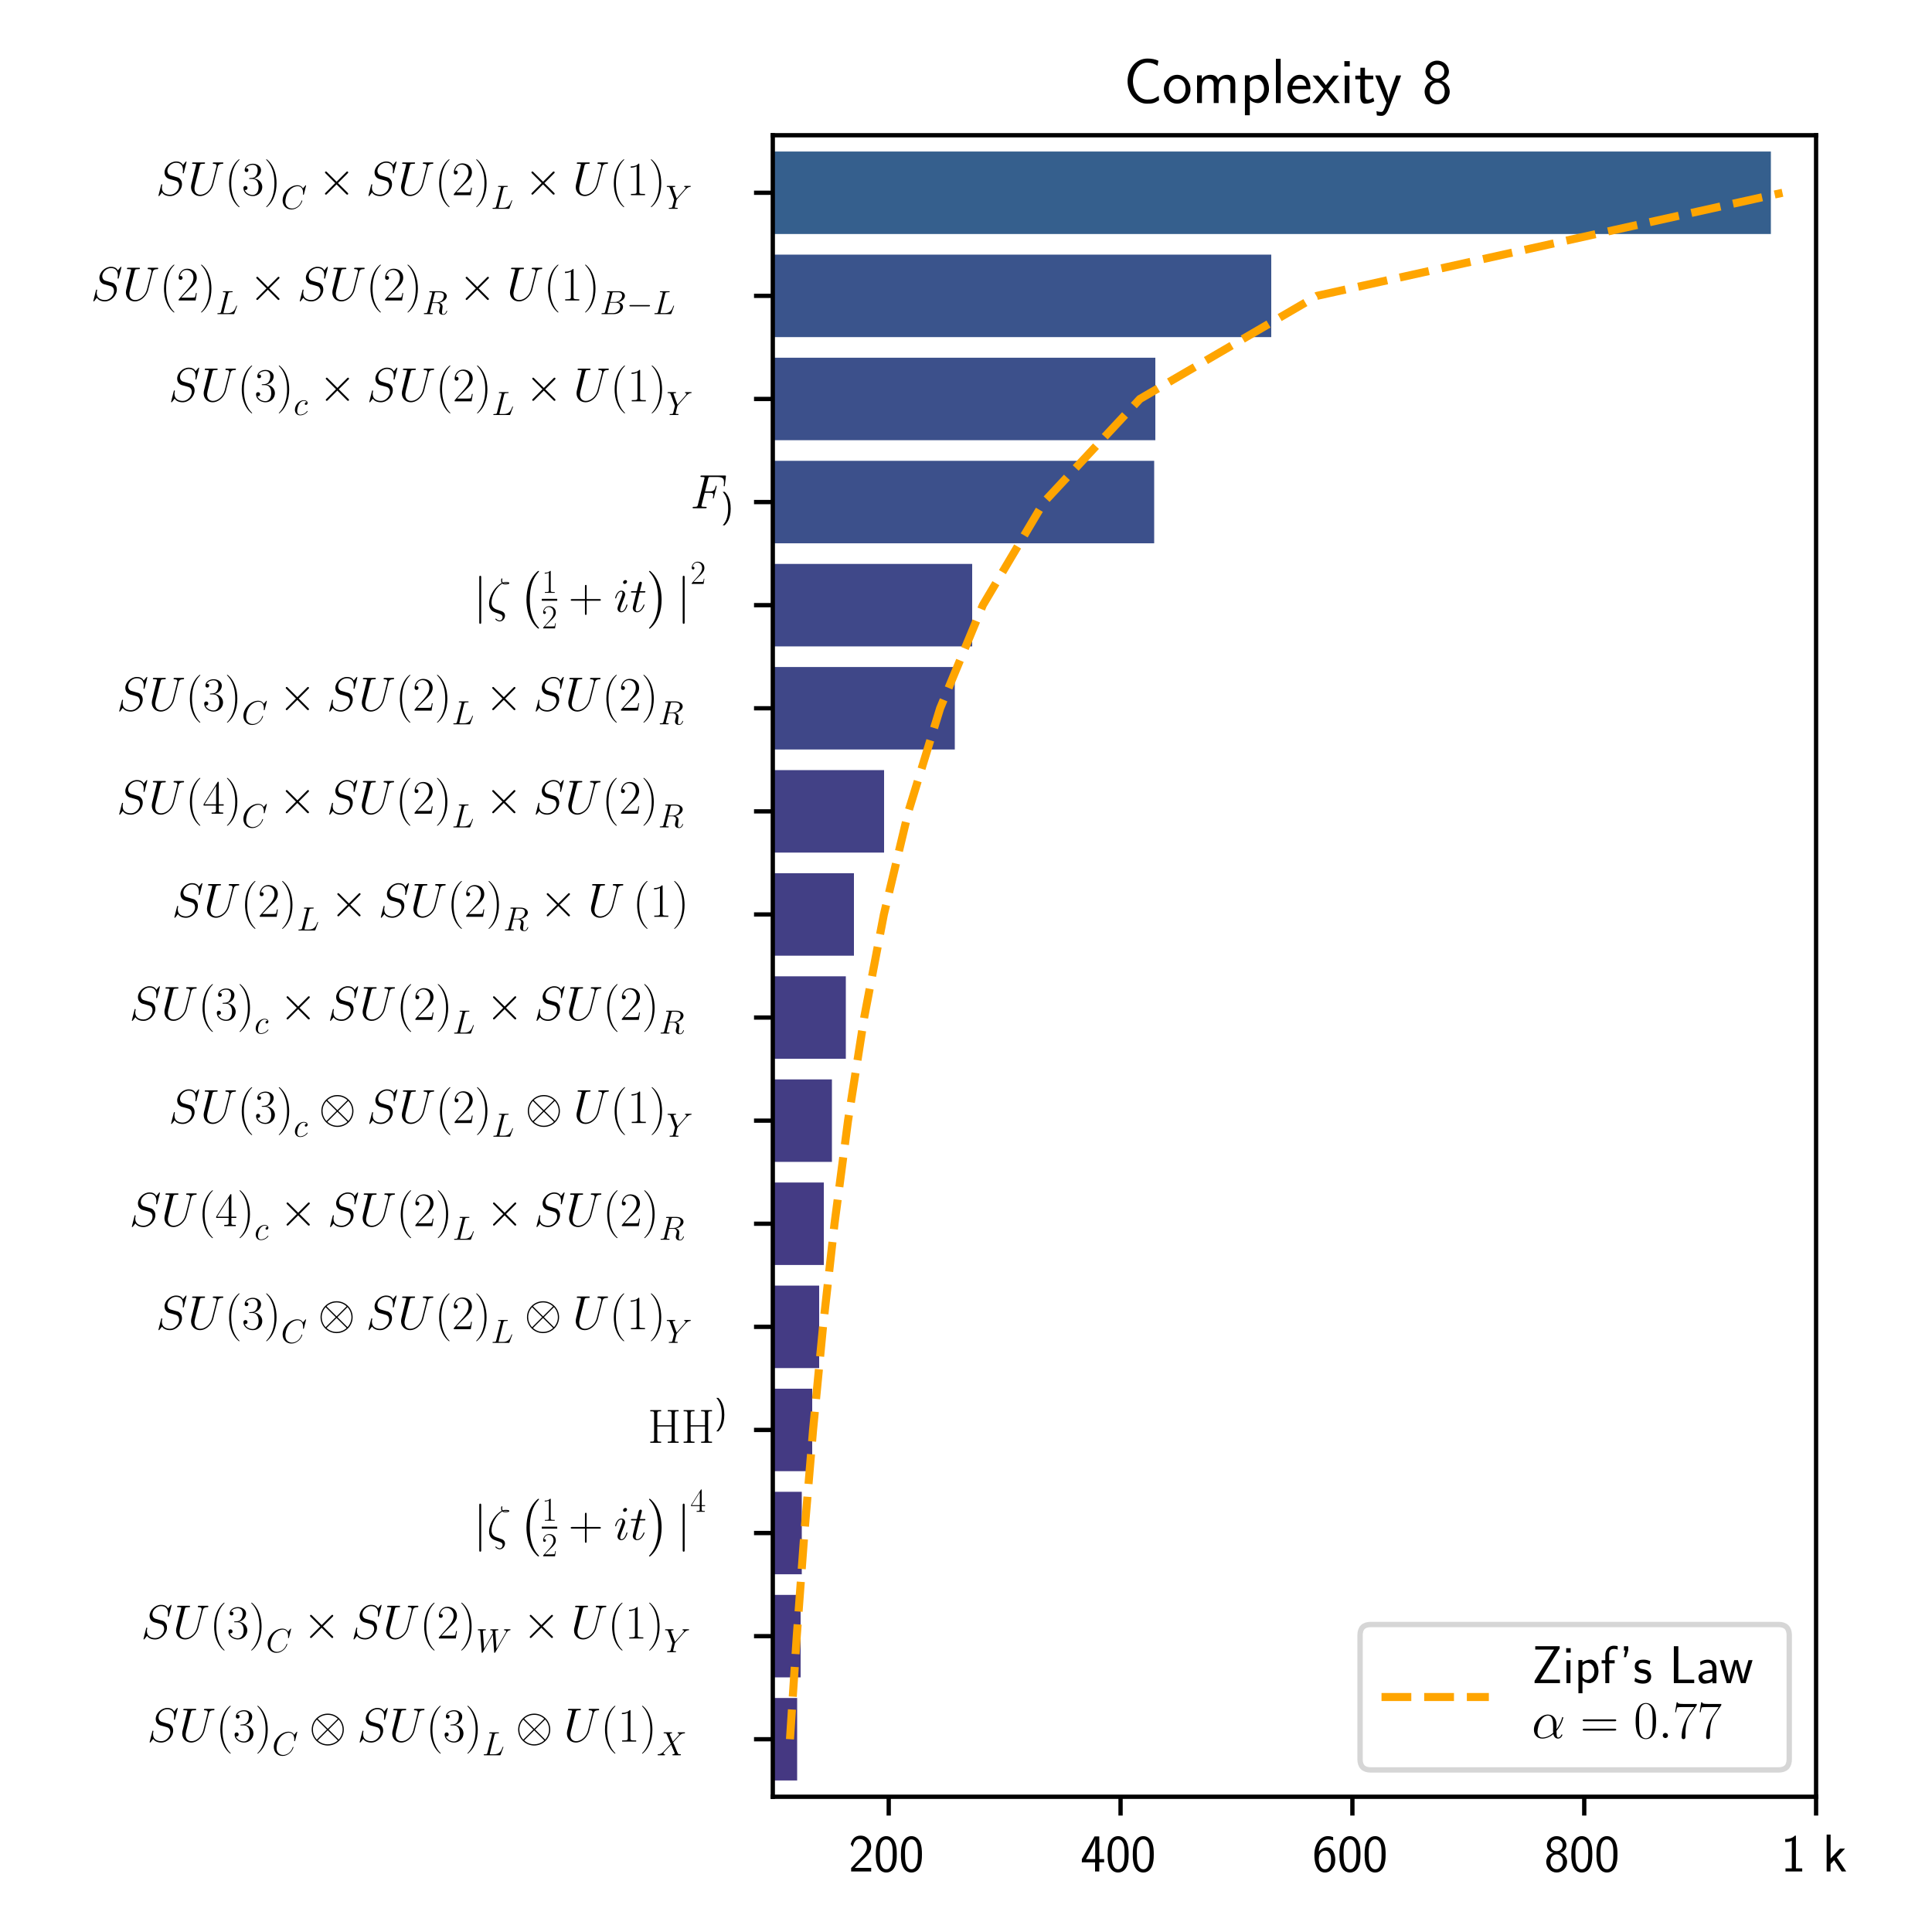 <?xml version="1.0" encoding="utf-8" standalone="no"?>
<!DOCTYPE svg PUBLIC "-//W3C//DTD SVG 1.1//EN"
  "http://www.w3.org/Graphics/SVG/1.1/DTD/svg11.dtd">
<!-- Created with matplotlib (https://matplotlib.org/) -->
<svg height="360pt" version="1.1" viewBox="0 0 360 360" width="360pt" xmlns="http://www.w3.org/2000/svg" xmlns:xlink="http://www.w3.org/1999/xlink">
 <defs>
  <style type="text/css">
*{stroke-linecap:butt;stroke-linejoin:round;}
  </style>
 </defs>
 <g id="figure_1">
  <g id="patch_1">
   <path d="M 0 360 
L 360 360 
L 360 0 
L 0 0 
z
" style="fill:#ffffff;"/>
  </g>
  <g id="axes_1">
   <g id="patch_2">
    <path d="M 144 334.8 
L 338.4 334.8 
L 338.4 25.2 
L 144 25.2 
z
" style="fill:#ffffff;"/>
   </g>
   <g id="patch_3">
    <path clip-path="url(#pad3cc7957c)" d="M 122.4 331.765 
L 148.536 331.765 
L 148.536 316.396 
L 122.4 316.396 
z
" style="fill:#453882;"/>
   </g>
   <g id="patch_4">
    <path clip-path="url(#pad3cc7957c)" d="M 122.4 312.554 
L 149.184 312.554 
L 149.184 297.185 
L 122.4 297.185 
z
" style="fill:#443983;"/>
   </g>
   <g id="patch_5">
    <path clip-path="url(#pad3cc7957c)" d="M 122.4 293.343 
L 149.4 293.343 
L 149.4 277.975 
L 122.4 277.975 
z
" style="fill:#443983;"/>
   </g>
   <g id="patch_6">
    <path clip-path="url(#pad3cc7957c)" d="M 122.4 274.133 
L 151.344 274.133 
L 151.344 258.764 
L 122.4 258.764 
z
" style="fill:#443a83;"/>
   </g>
   <g id="patch_7">
    <path clip-path="url(#pad3cc7957c)" d="M 122.4 254.922 
L 152.64 254.922 
L 152.64 239.553 
L 122.4 239.553 
z
" style="fill:#443b84;"/>
   </g>
   <g id="patch_8">
    <path clip-path="url(#pad3cc7957c)" d="M 122.4 235.711 
L 153.504 235.711 
L 153.504 220.343 
L 122.4 220.343 
z
" style="fill:#443b84;"/>
   </g>
   <g id="patch_9">
    <path clip-path="url(#pad3cc7957c)" d="M 122.4 216.5 
L 155.016 216.5 
L 155.016 201.132 
L 122.4 201.132 
z
" style="fill:#433d84;"/>
   </g>
   <g id="patch_10">
    <path clip-path="url(#pad3cc7957c)" d="M 122.4 197.29 
L 157.608 197.29 
L 157.608 181.921 
L 122.4 181.921 
z
" style="fill:#433e85;"/>
   </g>
   <g id="patch_11">
    <path clip-path="url(#pad3cc7957c)" d="M 122.4 178.079 
L 159.12 178.079 
L 159.12 162.71 
L 122.4 162.71 
z
" style="fill:#423f85;"/>
   </g>
   <g id="patch_12">
    <path clip-path="url(#pad3cc7957c)" d="M 122.4 158.868 
L 164.736 158.868 
L 164.736 143.5 
L 122.4 143.5 
z
" style="fill:#424186;"/>
   </g>
   <g id="patch_13">
    <path clip-path="url(#pad3cc7957c)" d="M 122.4 139.657 
L 177.912 139.657 
L 177.912 124.289 
L 122.4 124.289 
z
" style="fill:#3f4788;"/>
   </g>
   <g id="patch_14">
    <path clip-path="url(#pad3cc7957c)" d="M 122.4 120.447 
L 181.152 120.447 
L 181.152 105.078 
L 122.4 105.078 
z
" style="fill:#3f4889;"/>
   </g>
   <g id="patch_15">
    <path clip-path="url(#pad3cc7957c)" d="M 122.4 101.236 
L 215.064 101.236 
L 215.064 85.867 
L 122.4 85.867 
z
" style="fill:#3c508b;"/>
   </g>
   <g id="patch_16">
    <path clip-path="url(#pad3cc7957c)" d="M 122.4 82.025 
L 215.28 82.025 
L 215.28 66.657 
L 122.4 66.657 
z
" style="fill:#3c508b;"/>
   </g>
   <g id="patch_17">
    <path clip-path="url(#pad3cc7957c)" d="M 122.4 62.815 
L 236.88 62.815 
L 236.88 47.446 
L 122.4 47.446 
z
" style="fill:#3a548c;"/>
   </g>
   <g id="patch_18">
    <path clip-path="url(#pad3cc7957c)" d="M 122.4 43.604 
L 329.976 43.604 
L 329.976 28.235 
L 122.4 28.235 
z
" style="fill:#355f8d;"/>
   </g>
   <g id="matplotlib.axis_1">
    <g id="xtick_1">
     <g id="line2d_1">
      <defs>
       <path d="M 0 0 
L 0 3.5 
" id="m8f4a1a1d2f" style="stroke:#000000;stroke-width:0.8;"/>
      </defs>
      <g>
       <use style="stroke:#000000;stroke-width:0.8;" x="165.6" xlink:href="#m8f4a1a1d2f" y="334.8"/>
      </g>
     </g>
     <g id="text_1">
      <!-- 200 -->
      <defs>
       <path d="M 25.797 21.203 
C 28.594 24.078 32.797 27.562 35.703 31.047 
C 38.5 34.438 42.203 39.234 42.203 46.203 
C 42.203 57.141 34.797 67 22.203 67 
C 12.297 67 6.594 60.828 3.906 51.156 
L 7.797 45.766 
C 10 54.844 13.094 60.625 20.906 60.625 
C 29.5 60.625 34.297 53.641 34.297 45.969 
C 34.297 36.797 27.297 29.703 22 24.422 
C 16.094 18.547 10.297 12.562 4.703 6.375 
L 4.703 0 
L 42.203 0 
L 42.203 6.766 
L 25.203 6.766 
C 24 6.766 22.797 6.766 21.594 6.766 
L 11.594 6.766 
L 11.594 6.859 
z
" id="CMSS17-50"/>
       <path d="M 43.094 31.938 
C 43.094 37.578 43 48.078 38.906 56.188 
C 34.797 64 28.203 66.078 23.5 66.078 
C 16.703 66.078 10.906 62.109 7.906 55.781 
C 4.703 49.156 3.797 42.328 3.797 31.938 
C 3.797 24.828 4.094 16.109 7.703 8.484 
C 11.797 0.078 18.703 -2 23.406 -2 
C 29.594 -2 35.594 1.266 39 8.094 
C 42.5 15.219 43.094 23.031 43.094 31.938 
z
M 23.406 4.078 
C 15.797 4.078 13.5 12.672 12.797 15.547 
C 11.594 20.469 11.406 25.219 11.406 33.031 
C 11.406 39.156 11.406 46.062 13.297 51.516 
C 15.594 57.828 19.594 60 23.406 60 
C 30.797 60 33.203 52.688 34 50.125 
C 35.5 44.891 35.5 38.766 35.5 33.031 
C 35.5 23.844 35.5 4.078 23.406 4.078 
z
" id="CMSS17-48"/>
      </defs>
      <g transform="translate(158.128 348.718)scale(0.1 -0.1)">
       <use transform="scale(0.996)" xlink:href="#CMSS17-50"/>
       <use transform="translate(46.844 0)scale(0.996)" xlink:href="#CMSS17-48"/>
       <use transform="translate(93.687 0)scale(0.996)" xlink:href="#CMSS17-48"/>
      </g>
     </g>
    </g>
    <g id="xtick_2">
     <g id="line2d_2">
      <g>
       <use style="stroke:#000000;stroke-width:0.8;" x="208.8" xlink:href="#m8f4a1a1d2f" y="334.8"/>
      </g>
     </g>
     <g id="text_2">
      <!-- 400 -->
      <defs>
       <path d="M 35.203 17 
L 44.297 17 
L 44.297 23.078 
L 35.203 23.078 
L 35.203 65.5 
L 26.406 65.5 
L 2.594 23.078 
L 2.594 17 
L 27.297 17 
L 27.297 0 
L 35.203 0 
z
M 10.297 23.078 
C 16.094 33.234 27.594 53.734 27.594 60.703 
L 27.594 23.078 
z
" id="CMSS17-52"/>
      </defs>
      <g transform="translate(201.328 348.718)scale(0.1 -0.1)">
       <use transform="scale(0.996)" xlink:href="#CMSS17-52"/>
       <use transform="translate(46.844 0)scale(0.996)" xlink:href="#CMSS17-48"/>
       <use transform="translate(93.687 0)scale(0.996)" xlink:href="#CMSS17-48"/>
      </g>
     </g>
    </g>
    <g id="xtick_3">
     <g id="line2d_3">
      <g>
       <use style="stroke:#000000;stroke-width:0.8;" x="252" xlink:href="#m8f4a1a1d2f" y="334.8"/>
      </g>
     </g>
     <g id="text_3">
      <!-- 600 -->
      <defs>
       <path d="M 39 64.078 
C 34.797 65.781 31.797 66.078 29 66.078 
C 16 66.078 3.906 52.625 3.906 31.344 
C 3.906 4.141 15.406 -2 23.594 -2 
C 28.094 -2 32.594 -0.609 36.906 4.375 
C 41.297 9.641 43 14.031 43 21.703 
C 43 34.047 36.906 45 27.797 45 
C 21.203 45 15.5 41.516 12 37.125 
C 13 50.906 19.594 60 29.094 60 
C 31.703 60 35.094 59.625 39 57.969 
z
M 12.094 21.391 
C 12.094 22.188 12.094 22.688 12.203 24.188 
C 12.203 31.953 16.703 38.922 24 38.922 
C 28.703 38.922 31.094 36.438 32.906 33.359 
C 35 29.469 35.094 25.781 35.094 21.688 
C 35.094 17.812 35.094 13.922 32.797 9.953 
C 30.906 6.859 28.406 4.172 23.594 4.172 
C 14.094 4.172 12.5 17.406 12.094 21.391 
z
" id="CMSS17-54"/>
      </defs>
      <g transform="translate(244.528 348.718)scale(0.1 -0.1)">
       <use transform="scale(0.996)" xlink:href="#CMSS17-54"/>
       <use transform="translate(46.844 0)scale(0.996)" xlink:href="#CMSS17-48"/>
       <use transform="translate(93.687 0)scale(0.996)" xlink:href="#CMSS17-48"/>
      </g>
     </g>
    </g>
    <g id="xtick_4">
     <g id="line2d_4">
      <g>
       <use style="stroke:#000000;stroke-width:0.8;" x="295.2" xlink:href="#m8f4a1a1d2f" y="334.8"/>
      </g>
     </g>
     <g id="text_4">
      <!-- 800 -->
      <defs>
       <path d="M 30.203 34.719 
C 37.797 37.188 41.703 43.125 41.703 48.969 
C 41.703 58.156 33.703 66.078 23.5 66.078 
C 12.906 66.078 5.203 57.938 5.203 49.125 
C 5.203 43.438 9 37.547 16.703 35.016 
C 6.906 31.203 3.906 23.625 3.906 17.953 
C 3.906 6.969 12.797 -2 23.406 -2 
C 34.406 -2 43 7.109 43 17.781 
C 43 24.328 39.094 31.25 30.203 34.719 
z
M 23.5 38 
C 16.797 38 12.297 42.375 12.297 49 
C 12.297 55.719 16.797 60 23.5 60 
C 29.703 60 34.594 56.109 34.594 49 
C 34.594 41.984 29.797 38 23.5 38 
z
M 23.5 4.172 
C 17.797 4.172 11.703 8.078 11.703 18.062 
C 11.703 28.328 18.5 31.922 23.406 31.922 
C 28.797 31.922 35.203 28.125 35.203 18.062 
C 35.203 7.672 28.594 4.172 23.5 4.172 
z
" id="CMSS17-56"/>
      </defs>
      <g transform="translate(287.728 348.718)scale(0.1 -0.1)">
       <use transform="scale(0.996)" xlink:href="#CMSS17-56"/>
       <use transform="translate(46.844 0)scale(0.996)" xlink:href="#CMSS17-48"/>
       <use transform="translate(93.687 0)scale(0.996)" xlink:href="#CMSS17-48"/>
      </g>
     </g>
    </g>
    <g id="xtick_5">
     <g id="line2d_5">
      <g>
       <use style="stroke:#000000;stroke-width:0.8;" x="338.4" xlink:href="#m8f4a1a1d2f" y="334.8"/>
      </g>
     </g>
     <g id="text_5">
      <!-- 1 k -->
      <defs>
       <path d="M 28.406 67 
L 26.5 67 
C 21.094 61.562 14.797 60.781 8.406 60.781 
L 8.406 55 
C 11.297 55 16 55 20.703 57.297 
L 20.703 5.766 
L 8.906 5.766 
L 8.906 0 
L 40.203 0 
L 40.203 5.766 
L 28.406 5.766 
z
" id="CMSS17-49"/>
       <path d="M 26.5 26.375 
L 42 42.797 
L 32.406 42.797 
L 14.906 24.281 
L 14.906 69 
L 7.5 69 
L 7.5 0 
L 14.797 0 
L 14.797 13.938 
L 21.5 21 
L 35.594 0 
L 44.094 0 
z
" id="CMSS17-107"/>
      </defs>
      <g transform="translate(331.814 348.718)scale(0.1 -0.1)">
       <use transform="scale(0.996)" xlink:href="#CMSS17-49"/>
       <use transform="translate(78.073 0)scale(0.996)" xlink:href="#CMSS17-107"/>
      </g>
     </g>
    </g>
   </g>
   <g id="matplotlib.axis_2">
    <g id="ytick_1">
     <g id="line2d_6">
      <defs>
       <path d="M 0 0 
L -3.5 0 
" id="m97269b01e9" style="stroke:#000000;stroke-width:0.8;"/>
      </defs>
      <g>
       <use style="stroke:#000000;stroke-width:0.8;" x="144" xlink:href="#m97269b01e9" y="324.08"/>
      </g>
     </g>
     <g id="text_6">
      <!-- $SU{\left(3\right)}_{C}\otimes SU{\left(3\right)}_{L}\otimes U{\left(1\right)}_{X}$ -->
      <defs>
       <path d="M 63.5 69.109 
C 63.5 70 62.797 70 62.594 70 
C 62.203 70 62.094 69.906 60.906 68.406 
C 60.297 67.703 56.203 62.516 56.094 62.422 
C 52.797 68.906 46.203 70 42 70 
C 29.297 70 17.797 58.484 17.797 47.266 
C 17.797 39.828 22.297 35.453 27.203 33.766 
C 28.297 33.359 34.203 31.766 37.203 31.078 
C 42.297 29.688 43.594 29.297 45.703 27.109 
C 46.094 26.609 48.094 24.328 48.094 19.656 
C 48.094 10.422 39.5 0.891 29.5 0.891 
C 21.297 0.891 12.203 4.375 12.203 15.484 
C 12.203 17.375 12.594 19.766 12.906 20.75 
C 12.906 21.062 13 21.531 13 21.734 
C 13 22.141 12.797 22.641 12 22.641 
C 11.094 22.641 11 22.438 10.594 20.75 
L 5.5 0.375 
C 5.5 0.281 5.094 -1 5.094 -1.109 
C 5.094 -2 5.906 -2 6.094 -2 
C 6.5 -2 6.594 -1.906 7.797 -0.406 
L 12.406 5.562 
C 14.797 1.969 20 -2 29.297 -2 
C 42.203 -2 54 10.406 54 22.812 
C 54 27 53 30.672 49.203 34.328 
C 47.094 36.422 45.297 36.922 36.094 39.312 
C 29.406 41.094 28.5 41.391 26.703 42.984 
C 25 44.656 23.703 47.047 23.703 50.422 
C 23.703 58.766 32.203 67.312 41.703 67.312 
C 51.5 67.312 56.094 61.344 56.094 51.922 
C 56.094 49.344 55.594 46.656 55.594 46.266 
C 55.594 45.359 56.406 45.359 56.703 45.359 
C 57.594 45.359 57.703 45.656 58.094 47.25 
z
" id="CMMI12-83"/>
       <path d="M 50.594 23.031 
C 47.094 9.078 35.5 0.891 26.094 0.891 
C 18.906 0.891 14 5.672 14 13.922 
C 14 14.312 14 17.297 15.094 21.672 
L 24.906 60.734 
C 25.797 64.109 26 65.109 33.094 65.109 
C 34.906 65.109 35.906 65.109 35.906 66.906 
C 35.906 68 35 68 34.406 68 
C 32.594 68 30.5 68 28.594 68 
L 16.797 68 
C 14.906 68 12.797 68 10.906 68 
C 10.203 68 9 68 9 66.109 
C 9 65.109 9.703 65.109 11.594 65.109 
C 17.594 65.109 17.594 64.312 17.594 63.219 
C 17.594 62.625 16.906 59.75 16.406 58.047 
L 7.703 23.25 
C 7.406 22.156 6.797 19.469 6.797 16.797 
C 6.797 5.844 14.703 -2 25.594 -2 
C 35.703 -2 46.906 6 52 18.703 
C 52.703 20.391 53.594 23.906 54.203 26.594 
C 55.203 30.203 57.297 39 58 41.594 
L 61.797 56.609 
C 63.094 61.812 63.906 65.109 72.703 65.109 
C 73.5 65.203 73.906 66 73.906 66.906 
C 73.906 68 73 68 72.594 68 
C 71.203 68 69.406 68 68 68 
L 63.297 68 
C 57.094 68 53.906 68 53.797 68 
C 53.203 68 52 68 52 66.109 
C 52 65.109 52.797 65.109 53.5 65.109 
C 59.5 65.109 59.906 62.812 59.906 61.016 
C 59.906 60.125 59.906 59.812 59.5 58.422 
z
" id="CMMI12-85"/>
       <path d="M 30.594 -24.391 
C 30.594 -24.297 30.594 -24.094 30.297 -23.797 
C 25.703 -19.125 13.406 -6.359 13.406 24.703 
C 13.406 55.766 25.5 68.422 30.406 73.391 
C 30.406 73.5 30.594 73.703 30.594 74 
C 30.594 74.297 30.297 74.5 29.906 74.5 
C 28.797 74.5 20.297 67.125 15.406 56.156 
C 10.406 45.109 9 34.359 9 24.812 
C 9 17.625 9.703 5.484 15.703 -7.359 
C 20.5 -17.734 28.703 -25 29.906 -25 
C 30.406 -25 30.594 -24.797 30.594 -24.391 
z
" id="CMR17-40"/>
       <path d="M 22.094 33.703 
C 31 33.703 34.906 25.969 34.906 17.031 
C 34.906 5 28.5 0.391 22.703 0.391 
C 17.406 0.391 8.797 3.031 6.094 10.828 
C 6.594 10.625 7.094 10.625 7.594 10.625 
C 10 10.625 11.797 12.219 11.797 14.812 
C 11.797 17.703 9.594 19 7.594 19 
C 5.906 19 3.297 18.203 3.297 14.469 
C 3.297 5.234 12.297 -2 22.906 -2 
C 34 -2 42.5 6.719 42.5 16.953 
C 42.5 26.672 34.5 33.703 25 34.797 
C 32.594 36.375 39.906 43.062 39.906 52.016 
C 39.906 59.688 32 65.297 23 65.297 
C 13.906 65.297 5.906 59.828 5.906 52.016 
C 5.906 48.594 8.5 48 9.797 48 
C 11.906 48 13.703 49.297 13.703 51.891 
C 13.703 54.469 11.906 55.766 9.797 55.766 
C 9.406 55.766 8.906 55.766 8.5 55.578 
C 11.406 61.859 19.297 63 22.797 63 
C 26.297 63 32.906 61.328 32.906 51.875 
C 32.906 49.109 32.5 44.188 29.094 39.844 
C 26.094 36 22.703 36 19.406 35.688 
C 18.906 35.688 16.594 35.453 16.203 35.453 
C 15.5 35.359 15.094 35.266 15.094 34.5 
C 15.094 33.797 15.203 33.703 17.203 33.703 
z
" id="CMR17-51"/>
       <path d="M 26.297 24.703 
C 26.297 31.875 25.594 44.016 19.594 56.859 
C 14.797 67.234 6.594 74.5 5.406 74.5 
C 5.094 74.5 4.703 74.391 4.703 73.891 
C 4.703 73.703 4.797 73.594 4.906 73.391 
C 9.703 68.406 21.906 55.75 21.906 24.75 
C 21.906 -6.359 9.797 -19.016 4.906 -24.016 
C 4.797 -24.203 4.703 -24.312 4.703 -24.5 
C 4.703 -25 5.094 -25 5.406 -25 
C 6.5 -25 15 -17.625 19.906 -6.656 
C 24.906 4.391 26.297 15.141 26.297 24.703 
z
" id="CMR17-41"/>
       <path d="M 74.703 69.109 
C 74.703 70 74 70 73.797 70 
C 73.594 70 73.203 70 72.406 69 
L 65.5 60.656 
C 62 66.625 56.5 70 49 70 
C 27.406 70 5 48.25 5 24.922 
C 5 8.328 16.703 -2 31.297 -2 
C 39.297 -2 46.297 1.375 52.094 6.25 
C 60.797 13.484 63.406 23.141 63.406 23.922 
C 63.406 24.812 62.594 24.812 62.297 24.812 
C 61.406 24.812 61.297 24.219 61.094 23.812 
C 56.5 8.344 43 0.891 33 0.891 
C 22.406 0.891 13.203 7.641 13.203 21.734 
C 13.203 24.922 14.203 42.188 25.5 55.188 
C 31 61.547 40.406 67.109 49.906 67.109 
C 60.906 67.109 65.797 58.078 65.797 47.938 
C 65.797 45.359 65.5 43.188 65.5 42.781 
C 65.5 41.891 66.5 41.891 66.797 41.891 
C 67.906 41.891 68 41.984 68.406 43.766 
z
" id="CMMI12-67"/>
       <path d="M 72.219 25 
C 72.219 43.312 57.219 58.141 38.906 58.141 
C 20.312 58.141 5.5 43.125 5.5 25 
C 5.5 6.688 20.5 -8.141 38.812 -8.141 
C 57.422 -8.141 72.219 6.875 72.219 25 
z
M 19.016 46.391 
C 18.812 46.594 18.109 47.297 18.109 47.484 
C 18.109 47.875 26.203 55.641 38.812 55.641 
C 42.312 55.641 51.516 55.141 59.719 47.484 
L 38.906 26.688 
z
M 16.109 4.094 
C 10 10.906 8 18.594 8 25 
C 8 32.656 10.906 39.922 16.109 45.797 
L 37.016 25 
z
M 61.516 45.906 
C 66.328 40.797 69.719 33.203 69.719 25 
C 69.719 17.344 66.828 10.094 61.625 4.219 
L 40.719 25 
z
M 58.703 3.609 
C 58.906 3.406 59.609 2.703 59.609 2.516 
C 59.609 2.125 51.516 -5.641 38.906 -5.641 
C 35.406 -5.641 26.203 -5.141 18 2.516 
L 38.812 23.312 
z
" id="CMSY10-10"/>
       <path d="M 36.703 60.328 
C 37.594 64.109 37.906 65.109 46.703 65.109 
C 49.406 65.109 50.094 65.109 50.094 67 
C 50.094 68 49 68 48.594 68 
C 46.594 68 44.297 68 42.297 68 
L 28.906 68 
C 27 68 24.797 68 22.906 68 
C 22.094 68 21 68 21 66.109 
C 21 65.109 21.906 65.109 23.406 65.109 
C 29.5 65.109 29.5 64.312 29.5 63.219 
C 29.5 63.031 29.5 62.422 29.094 60.922 
L 15.594 7.375 
C 14.703 3.891 14.5 2.891 7.5 2.891 
C 5.594 2.891 4.594 2.891 4.594 1.094 
C 4.594 0 5.203 0 7.203 0 
L 52 0 
C 54.203 0 54.297 0.094 55 1.891 
L 62.703 23.094 
C 62.906 23.594 63.094 24.188 63.094 24.484 
C 63.094 25.078 62.594 25.484 62.094 25.484 
C 62 25.484 61.5 25.484 61.297 25.078 
C 61.094 24.984 61.094 24.781 60.297 22.891 
C 57.094 14.141 52.594 2.891 35.703 2.891 
L 26.094 2.891 
C 24.703 2.891 24.5 2.891 23.906 3 
C 22.797 3.094 22.703 3.297 22.703 4.094 
C 22.703 4.797 22.906 5.391 23.094 6.266 
z
" id="CMMI12-76"/>
       <path d="M 26.594 63.406 
C 26.594 65.5 26.5 65.5 25.094 65.5 
C 21.203 61.188 15.297 59.797 9.703 59.797 
C 9.406 59.797 8.906 59.797 8.797 59.5 
C 8.703 59.297 8.703 59.094 8.703 57 
C 11.797 57 17 57.594 21 59.984 
L 21 7.203 
C 21 3.688 20.797 2.5 12.203 2.5 
L 9.203 2.5 
L 9.203 0 
C 14 0 19 0 23.797 0 
C 28.594 0 33.594 0 38.406 0 
L 38.406 2.5 
L 35.406 2.5 
C 26.797 2.5 26.594 3.594 26.594 7.156 
z
" id="CMR17-49"/>
       <path d="M 47.5 40.562 
L 38.094 62.406 
C 39.406 64.797 42.406 65.188 43.594 65.297 
C 44.203 65.297 45.297 65.297 45.297 67.062 
C 45.297 68.188 44.406 68.188 43.797 68.188 
C 42.094 68.188 40.094 68.188 38.406 68.188 
L 32.594 68.188 
C 26.5 68.188 22.094 68.188 22 68.188 
C 21.203 68.188 20.203 68.188 20.203 66.297 
C 20.203 65.297 21.094 65.297 22.406 65.297 
C 28.203 65.297 28.594 64.297 29.594 61.906 
L 41.5 34.141 
L 19.797 10.828 
C 16.203 6.906 11.906 3.094 4.5 3.094 
C 3.297 3 2.5 3 2.5 1.062 
C 2.5 0.75 2.594 0 3.703 0 
C 5.094 0 6.594 0 8 0 
L 12.703 0 
C 15.906 0 19.406 0 22.5 0 
C 23.203 0 24.406 0 24.406 1.797 
C 24.406 2.797 23.703 2.891 23.094 2.891 
C 21.094 3.094 19.797 4.188 19.797 5.781 
C 19.797 7.484 21 8.703 23.906 11.688 
L 32.797 21.375 
C 35 23.688 40.297 29.469 42.5 31.656 
L 53 7.078 
C 53.094 6.891 53.5 5.891 53.5 5.781 
C 53.5 4.891 51.297 3.094 48.094 3.094 
C 47.5 3.094 46.406 3.094 46.406 1.109 
C 46.406 0 47.406 0 47.906 0 
C 49.594 0 51.594 0 53.297 0 
L 64.297 0 
C 66.094 0 68 0 69.703 0 
C 70.406 0 71.5 0 71.5 2.031 
C 71.5 3.094 70.5 3.094 69.594 3.094 
C 63.594 3.094 63.406 3.594 61.703 7.266 
L 48.5 38.141 
L 61.203 51.812 
C 62.203 52.828 64.5 55.344 65.406 56.344 
C 69.703 60.875 73.703 65 81.797 65 
C 82.797 65.297 83.797 65.297 83.797 67.062 
C 83.797 68.188 82.906 68.188 82.5 68.188 
C 81.094 68.188 79.594 68.188 78.203 68.188 
L 73.594 68.188 
C 70.406 68.188 66.906 68.188 63.797 68.188 
C 63.094 68.188 61.906 68.188 61.906 66.391 
C 61.906 65.391 62.594 65.297 63.203 65.297 
C 64.797 65.109 66.5 64.312 66.5 62.406 
L 66.406 62.219 
C 66.297 61.516 66.094 60.516 65 59.328 
z
" id="CMMI12-88"/>
      </defs>
      <g transform="translate(27.422 327.069)scale(0.09 -0.09)">
       <use transform="translate(0 28.307)scale(0.996)" xlink:href="#CMMI12-83"/>
       <use transform="translate(65.794 28.307)scale(0.996)" xlink:href="#CMMI12-85"/>
       <use transform="translate(142.453 28.31)scale(0.996)" xlink:href="#CMR17-40"/>
       <use transform="translate(177.734 28.307)scale(0.996)" xlink:href="#CMR17-51"/>
       <use transform="translate(223.424 28.31)scale(0.996)" xlink:href="#CMR17-41"/>
       <use transform="translate(258.705 0)scale(0.697)" xlink:href="#CMMI12-67"/>
       <use transform="translate(335.205 28.307)scale(0.996)" xlink:href="#CMSY10-10"/>
       <use transform="translate(434.832 28.307)scale(0.996)" xlink:href="#CMMI12-83"/>
       <use transform="translate(500.626 28.307)scale(0.996)" xlink:href="#CMMI12-85"/>
       <use transform="translate(577.285 28.31)scale(0.996)" xlink:href="#CMR17-40"/>
       <use transform="translate(612.566 28.307)scale(0.996)" xlink:href="#CMR17-51"/>
       <use transform="translate(658.256 28.31)scale(0.996)" xlink:href="#CMR17-41"/>
       <use transform="translate(693.537 0)scale(0.697)" xlink:href="#CMMI12-76"/>
       <use transform="translate(762.634 28.307)scale(0.996)" xlink:href="#CMSY10-10"/>
       <use transform="translate(862.26 28.307)scale(0.996)" xlink:href="#CMMI12-85"/>
       <use transform="translate(938.919 28.31)scale(0.996)" xlink:href="#CMR17-40"/>
       <use transform="translate(974.2 28.307)scale(0.996)" xlink:href="#CMR17-49"/>
       <use transform="translate(1019.89 28.31)scale(0.996)" xlink:href="#CMR17-41"/>
       <use transform="translate(1055.171 0)scale(0.697)" xlink:href="#CMMI12-88"/>
      </g>
     </g>
    </g>
    <g id="ytick_2">
     <g id="line2d_7">
      <g>
       <use style="stroke:#000000;stroke-width:0.8;" x="144" xlink:href="#m97269b01e9" y="304.87"/>
      </g>
     </g>
     <g id="text_7">
      <!-- $SU{\left(3\right)}_{C}\times SU{\left(2\right)}_{W}\times U{\left(1\right)}_{Y}$ -->
      <defs>
       <path d="M 38.906 27.891 
L 18.906 47.797 
C 17.703 49 17.5 49.188 16.703 49.188 
C 15.703 49.188 14.703 48.297 14.703 47.188 
C 14.703 46.5 14.906 46.297 16 45.188 
L 36 25.094 
L 16 5 
C 14.906 3.891 14.703 3.688 14.703 3 
C 14.703 1.891 15.703 1 16.703 1 
C 17.5 1 17.703 1.188 18.906 2.391 
L 38.797 22.297 
L 59.5 1.594 
C 59.703 1.5 60.406 1 61 1 
C 62.203 1 63 1.891 63 3 
C 63 3.188 63 3.594 62.703 4.094 
C 62.594 4.297 46.703 20 41.703 25.094 
L 60 43.391 
C 60.5 44 62 45.297 62.5 45.891 
C 62.594 46.094 63 46.5 63 47.188 
C 63 48.297 62.203 49.188 61 49.188 
C 60.203 49.188 59.797 48.797 58.703 47.688 
z
" id="CMSY10-2"/>
       <path d="M 41.703 15.453 
L 39.906 15.453 
C 38.906 8.375 38.094 7.172 37.703 6.562 
C 37.203 5.766 30 5.766 28.594 5.766 
L 9.406 5.766 
C 13 9.672 20 16.75 28.5 24.953 
C 34.594 30.734 41.703 37.531 41.703 47.422 
C 41.703 59.219 32.297 66 21.797 66 
C 10.797 66 4.094 56.312 4.094 47.344 
C 4.094 43.438 7 42.938 8.203 42.938 
C 9.203 42.938 12.203 43.547 12.203 47.031 
C 12.203 50.109 9.594 51 8.203 51 
C 7.594 51 7 50.906 6.594 50.703 
C 8.5 59.219 14.297 63.406 20.406 63.406 
C 29.094 63.406 34.797 56.516 34.797 47.422 
C 34.797 38.734 29.703 31.25 24 24.75 
L 4.094 2.281 
L 4.094 0 
L 39.297 0 
z
" id="CMR17-50"/>
       <path d="M 90.297 56.969 
C 92.594 60.844 94.797 64.516 100.797 65.125 
C 101.703 65.219 102.594 65.312 102.594 66.906 
C 102.594 68 101.703 68 101.406 68 
C 101.203 68 100.5 68 93.906 68 
C 90.906 68 87.797 68 84.906 68 
C 84.297 68 83.094 68 83.094 66.031 
C 83.094 65.094 83.906 65 84.5 65 
C 86.5 65 89.703 64.406 89.703 61.328 
C 89.703 60.031 89.297 59.328 88.297 57.656 
L 61 10.125 
L 57.406 61.922 
C 57.406 63.109 58.5 65 64.094 65 
C 65.406 65 66.406 65 66.406 66.969 
C 66.406 68 65.406 68 64.906 68 
C 61.406 68 57.703 68 54.094 68 
L 48.906 68 
C 47.406 68 45.594 68 44.094 68 
C 43.5 68 42.297 68 42.297 66.031 
C 42.297 65 43 65 44.703 65 
C 49.297 65 49.297 64.891 49.703 58.938 
L 50 55.359 
L 24.094 10.125 
L 20.406 61.422 
C 20.406 62.531 20.406 65 27.203 65 
C 28.297 65 29.406 65 29.406 66.859 
C 29.406 68 28.5 68 27.906 68 
C 24.406 68 20.703 68 17.094 68 
L 11.906 68 
C 10.406 68 8.594 68 7.094 68 
C 6.5 68 5.297 68 5.297 66.031 
C 5.297 65 6.094 65 7.5 65 
C 12.203 65 12.297 64.391 12.5 61.219 
L 16.906 0.281 
C 17 -1.406 17.094 -2 18.297 -2 
C 19.297 -2 19.5 -1.609 20.406 -0.109 
L 50.203 51.672 
L 53.906 0.281 
C 54 -1.406 54.094 -2 55.297 -2 
C 56.297 -2 56.594 -1.5 57.406 -0.109 
z
" id="CMMI12-87"/>
       <path d="M 58.797 56.953 
L 61.094 59.234 
C 65.5 63.719 69.203 64.828 72.703 65.109 
C 73.797 65.203 74.703 65.297 74.703 67 
C 74.703 68 73.703 68 73.5 68 
C 72.297 68 71 68 69.797 68 
L 65.703 68 
C 62.797 68 59.703 68 56.906 68 
C 56.203 68 55.094 68 55.094 66.031 
C 55.094 65.094 56.094 65 56.406 65 
C 59.406 65 59.406 63.5 59.406 62.906 
C 59.406 61.812 58.594 60.312 56.594 58.016 
L 32.797 30.766 
L 21.5 61.109 
C 20.906 62.5 20.906 62.703 20.906 62.906 
C 20.906 65 25 65 26.203 65 
C 27.406 65 28.5 65 28.5 66.859 
C 28.5 68 27.594 68 27 68 
C 25.297 68 23.297 68 21.594 68 
L 10.5 68 
C 8.703 68 6.797 68 5.094 68 
C 4.406 68 3.297 68 3.297 66.031 
C 3.297 65 4.203 65 5.703 65 
C 10.594 65 11.5 64.094 12.406 61.812 
L 24.797 28.672 
C 24.906 28.375 25.203 27.266 25.203 26.969 
C 25.203 26.672 20.297 7.062 20 6.062 
C 19.203 3.391 18.203 2.891 11.797 2.891 
C 10.094 2.891 9.297 2.891 9.297 1 
C 9.297 0 10.406 0 10.703 0 
C 12.5 0 14.594 0 16.5 0 
L 28.297 0 
C 30.094 0 32.203 0 34 0 
C 34.703 0 35.906 0 35.906 1.797 
C 35.906 2.891 35.203 2.891 33.5 2.891 
C 27.297 2.891 27.297 3.594 27.297 4.688 
C 27.297 5.391 28.094 8.562 28.594 10.562 
L 32.203 24.906 
C 32.797 26.984 32.797 27.172 33.703 28.172 
z
" id="CMMI12-89"/>
      </defs>
      <g transform="translate(26.277 307.858)scale(0.09 -0.09)">
       <use transform="translate(0 28.307)scale(0.996)" xlink:href="#CMMI12-83"/>
       <use transform="translate(65.794 28.307)scale(0.996)" xlink:href="#CMMI12-85"/>
       <use transform="translate(142.453 28.31)scale(0.996)" xlink:href="#CMR17-40"/>
       <use transform="translate(177.734 28.307)scale(0.996)" xlink:href="#CMR17-51"/>
       <use transform="translate(223.424 28.31)scale(0.996)" xlink:href="#CMR17-41"/>
       <use transform="translate(258.705 0)scale(0.697)" xlink:href="#CMMI12-67"/>
       <use transform="translate(335.205 28.307)scale(0.996)" xlink:href="#CMSY10-2"/>
       <use transform="translate(434.832 28.307)scale(0.996)" xlink:href="#CMMI12-83"/>
       <use transform="translate(500.626 28.307)scale(0.996)" xlink:href="#CMMI12-85"/>
       <use transform="translate(577.285 28.31)scale(0.996)" xlink:href="#CMR17-40"/>
       <use transform="translate(612.566 28.307)scale(0.996)" xlink:href="#CMR17-50"/>
       <use transform="translate(658.256 28.31)scale(0.996)" xlink:href="#CMR17-41"/>
       <use transform="translate(693.537 0)scale(0.697)" xlink:href="#CMMI12-87"/>
       <use transform="translate(790.125 28.307)scale(0.996)" xlink:href="#CMSY10-2"/>
       <use transform="translate(889.752 28.307)scale(0.996)" xlink:href="#CMMI12-85"/>
       <use transform="translate(966.411 28.31)scale(0.996)" xlink:href="#CMR17-40"/>
       <use transform="translate(1001.691 28.307)scale(0.996)" xlink:href="#CMR17-49"/>
       <use transform="translate(1047.382 28.31)scale(0.996)" xlink:href="#CMR17-41"/>
       <use transform="translate(1082.663 0)scale(0.697)" xlink:href="#CMMI12-89"/>
      </g>
     </g>
    </g>
    <g id="ytick_3">
     <g id="line2d_8">
      <g>
       <use style="stroke:#000000;stroke-width:0.8;" x="144" xlink:href="#m97269b01e9" y="285.659"/>
      </g>
     </g>
     <g id="text_8">
      <!-- ${|\zeta \left(\frac{1}{2}+it\right)|}^{4}$ -->
      <defs>
       <path d="M 15.906 71.406 
C 15.906 73.203 15.906 75 13.906 75 
C 11.906 75 11.906 73.203 11.906 71.406 
L 11.906 -21.406 
C 11.906 -23.203 11.906 -25 13.906 -25 
C 15.906 -25 15.906 -23.203 15.906 -21.406 
z
" id="CMSY10-106"/>
       <path d="M 18.906 5.297 
C 13 7.609 9.594 12.094 9.594 19.594 
C 9.594 33.297 19.703 51.594 32 58.688 
C 33.797 57 36.094 57 38 57 
C 40.5 57 46.594 57 46.594 59.688 
C 46.594 61.891 42.094 61.891 38.906 61.891 
C 36.906 61.891 35.203 61.891 32.594 60.891 
C 32 62.188 31.703 63.562 31.703 65.047 
C 31.703 66.828 32.094 68.203 32.094 68.5 
C 32.094 69.094 31.594 69.5 31.094 69.5 
C 29.5 69.5 29.5 65.812 29.5 65.016 
C 29.5 64.125 29.5 62.047 30.703 59.953 
C 19.094 53.984 4.5 35.391 4.5 16.812 
C 4.5 3.188 13.594 0 18.797 -1.797 
C 20.094 -2.188 23.297 -3.281 24.594 -3.781 
C 28.703 -5.172 32.594 -6.469 32.594 -11.234 
C 32.594 -14.125 30.5 -18 26.797 -18 
C 24.797 -18 22.094 -17.312 19.594 -14.797 
C 19.203 -14.406 19 -14.203 18.5 -14.203 
C 17.703 -14.203 17.5 -15 17.5 -15.203 
C 17.5 -16.203 21.797 -20 26.797 -20 
C 33.203 -20 37.594 -13.297 37.594 -8.109 
C 37.594 -1.109 31.797 0.906 28.094 2.094 
z
M 34.203 59.5 
C 35.703 60 37.094 60 38.797 60 
C 42 60 42.297 59.938 44.297 59.562 
C 43.094 59.203 42.297 58.984 38.094 58.984 
C 36 58.984 35.297 58.984 34.203 59.5 
z
" id="CMMI12-16"/>
       <path d="M 41.297 -114.906 
C 41.297 -114.5 41.094 -114.297 40.906 -114 
C 36.297 -109.094 29.5 -101 25.297 -84.703 
C 23 -75.594 22.094 -65.297 22.094 -56 
C 22.094 -29.703 28.406 -11.297 40.406 1.703 
C 41.297 2.594 41.297 2.797 41.297 3 
C 41.297 4 40.5 4 40.094 4 
C 38.594 4 33.203 -2 31.906 -3.5 
C 21.703 -15.594 15.203 -33.594 15.203 -55.906 
C 15.203 -70.094 17.703 -90.203 30.797 -107.094 
C 31.797 -108.297 38.297 -115.906 40.094 -115.906 
C 40.5 -115.906 41.297 -115.906 41.297 -114.906 
z
" id="CMEX10-0"/>
       <path d="M 37.703 23 
L 64.203 23 
C 65.594 23 67.297 23 67.297 24.688 
C 67.297 26.484 65.703 26.484 64.203 26.484 
L 37.703 26.484 
L 37.703 52.906 
C 37.703 54.297 37.703 56 36 56 
C 34.203 56 34.203 54.406 34.203 52.906 
L 34.203 26.484 
L 7.703 26.484 
C 6.297 26.484 4.594 26.484 4.594 24.797 
C 4.594 23 6.203 23 7.703 23 
L 34.203 23 
L 34.203 -3.406 
C 34.203 -4.797 34.203 -6.5 35.906 -6.5 
C 37.703 -6.5 37.703 -4.906 37.703 -3.406 
z
" id="CMR17-43"/>
       <path d="M 28.297 14.266 
C 28.297 14.766 27.906 15.172 27.297 15.172 
C 26.406 15.172 26.297 14.875 25.797 13.172 
C 23.203 4.094 19.094 1 15.797 1 
C 14.594 1 13.203 1.297 13.203 4.297 
C 13.203 6.984 14.406 9.984 15.5 12.969 
L 22.5 31.531 
C 22.797 32.328 23.5 34.125 23.5 36.016 
C 23.5 40.219 20.5 44 15.594 44 
C 6.406 44 2.703 29.531 2.703 28.734 
C 2.703 28.344 3.094 27.844 3.797 27.844 
C 4.703 27.844 4.797 28.234 5.203 29.625 
C 7.594 37.938 11.406 41.906 15.297 41.906 
C 16.203 41.906 17.906 41.906 17.906 38.719 
C 17.906 36.125 16.594 32.828 15.797 30.641 
L 8.797 12.078 
C 8.203 10.484 7.594 8.875 7.594 7.078 
C 7.594 2.594 10.703 -1 15.5 -1 
C 24.703 -1 28.297 13.578 28.297 14.266 
z
M 27.5 62.703 
C 27.5 64.203 26.297 66 24.094 66 
C 21.797 66 19.203 63.797 19.203 61.203 
C 19.203 58.719 21.297 57.922 22.5 57.922 
C 25.203 57.922 27.5 60.516 27.5 62.703 
z
" id="CMMI12-105"/>
       <path d="M 20.094 40.094 
L 29.297 40.094 
C 31.203 40.094 32.203 40.094 32.203 41.891 
C 32.203 43 31.594 43 29.594 43 
L 20.797 43 
L 24.5 57.688 
C 24.906 59.078 24.906 59.281 24.906 60 
C 24.906 61.609 23.594 62.5 22.297 62.5 
C 21.5 62.5 19.203 62.203 18.406 58.984 
L 14.5 43 
L 5.094 43 
C 3.094 43 2.203 43 2.203 41.094 
C 2.203 40.094 2.906 40.094 4.797 40.094 
L 13.703 40.094 
L 7.094 13.766 
C 6.297 10.281 6 9.281 6 7.984 
C 6 3.297 9.297 -1 14.906 -1 
C 25 -1 30.406 13.562 30.406 14.25 
C 30.406 14.859 30 15.156 29.406 15.156 
C 29.203 15.156 28.797 15.156 28.594 14.75 
C 28.5 14.656 28.406 14.547 27.703 12.953 
C 25.594 7.984 21 1 15.203 1 
C 12.203 1 12 3.5 12 5.688 
C 12 5.781 12 7.688 12.297 8.875 
z
" id="CMMI12-116"/>
       <path d="M 30.5 -56 
C 30.5 -41.797 28 -21.703 14.906 -4.797 
C 13.906 -3.594 7.406 4 5.594 4 
C 5.094 4 4.406 3.797 4.406 3 
C 4.406 2.594 4.594 2.297 5 2 
C 9.797 -3.203 16.297 -11.297 20.406 -27.203 
C 22.703 -36.297 23.594 -46.594 23.594 -55.906 
C 23.594 -66 22.703 -76.203 20.094 -86 
C 16.297 -100 10.406 -108 5.297 -113.594 
C 4.406 -114.5 4.406 -114.703 4.406 -114.906 
C 4.406 -115.703 5.094 -115.906 5.594 -115.906 
C 7.094 -115.906 12.594 -109.797 13.797 -108.406 
C 24 -96.297 30.5 -78.297 30.5 -56 
z
" id="CMEX10-1"/>
       <path d="M 33.594 64.406 
C 33.594 66.5 33.5 66.5 31.703 66.5 
L 2 19.594 
L 2 17 
L 27.797 17 
L 27.797 7.141 
C 27.797 3.5 27.594 2.5 20.594 2.5 
L 18.703 2.5 
L 18.703 0 
C 21.906 0 27.297 0 30.703 0 
C 34.094 0 39.5 0 42.703 0 
L 42.703 2.5 
L 40.797 2.5 
C 33.797 2.5 33.594 3.5 33.594 7.141 
L 33.594 17 
L 43.797 17 
L 43.797 19.594 
L 33.594 19.594 
z
M 28.094 57.859 
L 28.094 19.594 
L 4 19.594 
z
" id="CMR17-52"/>
      </defs>
      <g transform="translate(88.239 289.99)scale(0.09 -0.09)">
       <use transform="translate(0 34.355)scale(0.996)" xlink:href="#CMSY10-106"/>
       <use transform="translate(27.674 34.355)scale(0.996)" xlink:href="#CMMI12-16"/>
       <use transform="translate(94.409 115.053)scale(0.996)" xlink:href="#CMEX10-0"/>
       <use transform="translate(141.266 73.581)scale(0.697)" xlink:href="#CMR17-49"/>
       <use transform="translate(141.266 0)scale(0.697)" xlink:href="#CMR17-50"/>
       <use transform="translate(196.584 34.355)scale(0.996)" xlink:href="#CMR17-43"/>
       <use transform="translate(290.438 34.355)scale(0.996)" xlink:href="#CMMI12-105"/>
       <use transform="translate(323.717 34.355)scale(0.996)" xlink:href="#CMMI12-116"/>
       <use transform="translate(358.943 115.053)scale(0.996)" xlink:href="#CMEX10-1"/>
       <use transform="translate(421.21 34.355)scale(0.996)" xlink:href="#CMSY10-106"/>
       <use transform="translate(448.884 92.112)scale(0.697)" xlink:href="#CMR17-52"/>
       <path d="M 141.266 57.269 
L 173.25 57.269 
L 173.25 61.254 
L 141.266 61.254 
L 141.266 57.269 
z
"/>
      </g>
     </g>
    </g>
    <g id="ytick_4">
     <g id="line2d_9">
      <g>
       <use style="stroke:#000000;stroke-width:0.8;" x="144" xlink:href="#m97269b01e9" y="266.448"/>
      </g>
     </g>
     <g id="text_9">
      <!-- ${\mathrm{HH}}^{\text{)}}$ -->
      <defs>
       <path d="M 56.094 61.016 
C 56.094 65.5 57.203 65.5 64.094 65.5 
L 64.094 68 
C 61.203 68 55.906 68 52.797 68 
C 49.703 68 44.406 68 41.5 68 
L 41.5 65.5 
C 48.406 65.5 49.5 65.5 49.5 61 
L 49.5 36.578 
L 19.703 36.578 
L 19.703 61 
C 19.703 65.5 20.797 65.5 27.703 65.5 
L 27.703 68 
C 24.797 68 19.5 68 16.406 68 
C 13.297 68 8 68 5.094 68 
L 5.094 65.5 
C 12 65.5 13.094 65.5 13.094 61.016 
L 13.094 6.984 
C 13.094 2.5 12 2.5 5.094 2.5 
L 5.094 0 
C 8 0 13.297 0 16.406 0 
C 19.5 0 24.797 0 27.703 0 
L 27.703 2.5 
C 20.797 2.5 19.703 2.5 19.703 6.969 
L 19.703 34 
L 49.5 34 
L 49.5 6.969 
C 49.5 2.5 48.406 2.5 41.5 2.5 
L 41.5 0 
C 44.406 0 49.703 0 52.797 0 
C 55.906 0 61.203 0 64.094 0 
L 64.094 2.5 
C 57.203 2.5 56.094 2.5 56.094 6.984 
z
" id="CMR17-72"/>
       <path d="M 11.297 -25 
C 16.703 -19.516 29.094 -6.766 29.094 24.703 
C 29.094 56.266 16.703 68.922 11.297 74.5 
L 5.203 74.5 
C 17.5 61.75 21.5 43.922 21.5 24.812 
C 21.5 5.781 17.703 -12.156 5.203 -25 
z
" id="CMSS17-41"/>
      </defs>
      <g transform="translate(120.71 268.851)scale(0.09 -0.09)">
       <use transform="scale(0.996)" xlink:href="#CMR17-72"/>
       <use transform="translate(69.072 0)scale(0.996)" xlink:href="#CMR17-72"/>
       <use transform="translate(138.145 41.137)scale(0.697)" xlink:href="#CMSS17-41"/>
      </g>
     </g>
    </g>
    <g id="ytick_5">
     <g id="line2d_10">
      <g>
       <use style="stroke:#000000;stroke-width:0.8;" x="144" xlink:href="#m97269b01e9" y="247.238"/>
      </g>
     </g>
     <g id="text_10">
      <!-- $SU{\left(3\right)}_{C}\otimes SU{\left(2\right)}_{L}\otimes U{\left(1\right)}_{Y}$ -->
      <g transform="translate(29.066 250.226)scale(0.09 -0.09)">
       <use transform="translate(0 28.307)scale(0.996)" xlink:href="#CMMI12-83"/>
       <use transform="translate(65.794 28.307)scale(0.996)" xlink:href="#CMMI12-85"/>
       <use transform="translate(142.453 28.31)scale(0.996)" xlink:href="#CMR17-40"/>
       <use transform="translate(177.734 28.307)scale(0.996)" xlink:href="#CMR17-51"/>
       <use transform="translate(223.424 28.31)scale(0.996)" xlink:href="#CMR17-41"/>
       <use transform="translate(258.705 0)scale(0.697)" xlink:href="#CMMI12-67"/>
       <use transform="translate(335.205 28.307)scale(0.996)" xlink:href="#CMSY10-10"/>
       <use transform="translate(434.832 28.307)scale(0.996)" xlink:href="#CMMI12-83"/>
       <use transform="translate(500.626 28.307)scale(0.996)" xlink:href="#CMMI12-85"/>
       <use transform="translate(577.285 28.31)scale(0.996)" xlink:href="#CMR17-40"/>
       <use transform="translate(612.566 28.307)scale(0.996)" xlink:href="#CMR17-50"/>
       <use transform="translate(658.256 28.31)scale(0.996)" xlink:href="#CMR17-41"/>
       <use transform="translate(693.537 0)scale(0.697)" xlink:href="#CMMI12-76"/>
       <use transform="translate(762.634 28.307)scale(0.996)" xlink:href="#CMSY10-10"/>
       <use transform="translate(862.26 28.307)scale(0.996)" xlink:href="#CMMI12-85"/>
       <use transform="translate(938.919 28.31)scale(0.996)" xlink:href="#CMR17-40"/>
       <use transform="translate(974.2 28.307)scale(0.996)" xlink:href="#CMR17-49"/>
       <use transform="translate(1019.89 28.31)scale(0.996)" xlink:href="#CMR17-41"/>
       <use transform="translate(1055.171 0)scale(0.697)" xlink:href="#CMMI12-89"/>
      </g>
     </g>
    </g>
    <g id="ytick_6">
     <g id="line2d_11">
      <g>
       <use style="stroke:#000000;stroke-width:0.8;" x="144" xlink:href="#m97269b01e9" y="228.027"/>
      </g>
     </g>
     <g id="text_11">
      <!-- $SU{\left(4\right)}_{c}\times SU{\left(2\right)}_{L}\times SU{\left(2\right)}_{R}$ -->
      <defs>
       <path d="M 39.094 37.984 
C 37.203 37.984 36.297 37.984 34.906 36.797 
C 34.297 36.297 33.203 34.797 33.203 33.203 
C 33.203 31.203 34.703 30 36.594 30 
C 39 30 41.703 31.938 41.703 35.812 
C 41.703 40.438 37.094 44 30.203 44 
C 17.094 44 4 29.734 4 15.562 
C 4 6.891 9.406 -1 19.594 -1 
C 33.203 -1 41.797 9.719 41.797 11.031 
C 41.797 11.625 41.203 12.125 40.797 12.125 
C 40.5 12.125 40.406 12.031 39.5 11.141 
C 33.094 2.531 23.594 1 19.797 1 
C 12.906 1 10.703 6.969 10.703 11.938 
C 10.703 15.438 12.406 25.078 16 31.859 
C 18.594 36.531 24 41.906 30.297 41.906 
C 31.594 41.906 37.094 41.906 39.094 37.984 
z
" id="CMMI12-99"/>
       <path d="M 36.797 61.312 
C 37.703 65 38.094 65 42 65 
L 49.203 65 
C 57.797 65 64.203 62.422 64.203 54.672 
C 64.203 49.609 61.594 35 41.5 35 
L 30.203 35 
z
M 50.703 33.891 
C 63.094 36.578 72.797 44.547 72.797 53.094 
C 72.797 60.844 64.906 68 51 68 
L 23.906 68 
C 21.906 68 21 68 21 66.031 
C 21 65 21.703 65 23.594 65 
C 29.594 65 29.594 64.25 29.594 63.203 
C 29.594 63.016 29.594 62.406 29.203 60.922 
L 15.703 7.484 
C 14.797 4 14.594 3 7.703 3 
C 5.406 3 4.703 3 4.703 1.109 
C 4.703 0.109 5.797 0.109 6.094 0.109 
C 7.906 0.109 10 0.109 11.906 0.109 
L 23.703 0.109 
C 25.5 0.109 27.594 0.109 29.406 0.109 
C 30.203 0.109 31.297 0.109 31.297 2 
C 31.297 3 30.406 3 28.906 3 
C 22.797 3 22.797 3.797 22.797 4.781 
C 22.797 4.891 22.797 5.578 23 6.359 
L 29.703 33 
L 41.703 33 
C 51.203 33 53 27.047 53 23.781 
C 53 22.297 52 18.422 51.297 15.844 
C 50.203 11.297 49.906 10.188 49.906 8.312 
C 49.906 1.281 55.703 -2 62.406 -2 
C 70.5 -2 74 7.828 74 9.234 
C 74 9.922 73.5 10.219 72.906 10.219 
C 72.094 10.219 71.906 9.625 71.703 8.828 
C 69.297 1.781 65.203 0 62.703 0 
C 60.203 0 58.594 1.094 58.594 5.562 
C 58.594 7.953 59.797 17 59.906 17.5 
C 60.406 21.172 60.406 21.562 60.406 22.375 
C 60.406 29.625 54.5 32.703 50.703 33.891 
z
" id="CMMI12-82"/>
      </defs>
      <g transform="translate(24.11 231.016)scale(0.09 -0.09)">
       <use transform="translate(0 28.307)scale(0.996)" xlink:href="#CMMI12-83"/>
       <use transform="translate(65.794 28.307)scale(0.996)" xlink:href="#CMMI12-85"/>
       <use transform="translate(142.453 28.31)scale(0.996)" xlink:href="#CMR17-40"/>
       <use transform="translate(177.734 28.307)scale(0.996)" xlink:href="#CMR17-52"/>
       <use transform="translate(223.424 28.31)scale(0.996)" xlink:href="#CMR17-41"/>
       <use transform="translate(258.705 0)scale(0.697)" xlink:href="#CMMI12-99"/>
       <use transform="translate(310.731 28.307)scale(0.996)" xlink:href="#CMSY10-2"/>
       <use transform="translate(410.357 28.307)scale(0.996)" xlink:href="#CMMI12-83"/>
       <use transform="translate(476.152 28.307)scale(0.996)" xlink:href="#CMMI12-85"/>
       <use transform="translate(552.811 28.31)scale(0.996)" xlink:href="#CMR17-40"/>
       <use transform="translate(588.091 28.307)scale(0.996)" xlink:href="#CMR17-50"/>
       <use transform="translate(633.782 28.31)scale(0.996)" xlink:href="#CMR17-41"/>
       <use transform="translate(669.063 0)scale(0.697)" xlink:href="#CMMI12-76"/>
       <use transform="translate(738.159 28.307)scale(0.996)" xlink:href="#CMSY10-2"/>
       <use transform="translate(837.786 28.307)scale(0.996)" xlink:href="#CMMI12-83"/>
       <use transform="translate(903.58 28.307)scale(0.996)" xlink:href="#CMMI12-85"/>
       <use transform="translate(980.239 28.31)scale(0.996)" xlink:href="#CMR17-40"/>
       <use transform="translate(1015.52 28.307)scale(0.996)" xlink:href="#CMR17-50"/>
       <use transform="translate(1061.21 28.31)scale(0.996)" xlink:href="#CMR17-41"/>
       <use transform="translate(1096.491 0)scale(0.697)" xlink:href="#CMMI12-82"/>
      </g>
     </g>
    </g>
    <g id="ytick_7">
     <g id="line2d_12">
      <g>
       <use style="stroke:#000000;stroke-width:0.8;" x="144" xlink:href="#m97269b01e9" y="208.816"/>
      </g>
     </g>
     <g id="text_12">
      <!-- $SU{\left(3\right)}_{c}\otimes SU{\left(2\right)}_{L}\otimes U{\left(1\right)}_{Y}$ -->
      <g transform="translate(31.42 211.805)scale(0.09 -0.09)">
       <use transform="translate(0 28.307)scale(0.996)" xlink:href="#CMMI12-83"/>
       <use transform="translate(65.794 28.307)scale(0.996)" xlink:href="#CMMI12-85"/>
       <use transform="translate(142.453 28.31)scale(0.996)" xlink:href="#CMR17-40"/>
       <use transform="translate(177.734 28.307)scale(0.996)" xlink:href="#CMR17-51"/>
       <use transform="translate(223.424 28.31)scale(0.996)" xlink:href="#CMR17-41"/>
       <use transform="translate(258.705 0)scale(0.697)" xlink:href="#CMMI12-99"/>
       <use transform="translate(310.731 28.307)scale(0.996)" xlink:href="#CMSY10-10"/>
       <use transform="translate(410.357 28.307)scale(0.996)" xlink:href="#CMMI12-83"/>
       <use transform="translate(476.152 28.307)scale(0.996)" xlink:href="#CMMI12-85"/>
       <use transform="translate(552.811 28.31)scale(0.996)" xlink:href="#CMR17-40"/>
       <use transform="translate(588.091 28.307)scale(0.996)" xlink:href="#CMR17-50"/>
       <use transform="translate(633.782 28.31)scale(0.996)" xlink:href="#CMR17-41"/>
       <use transform="translate(669.063 0)scale(0.697)" xlink:href="#CMMI12-76"/>
       <use transform="translate(738.159 28.307)scale(0.996)" xlink:href="#CMSY10-10"/>
       <use transform="translate(837.786 28.307)scale(0.996)" xlink:href="#CMMI12-85"/>
       <use transform="translate(914.445 28.31)scale(0.996)" xlink:href="#CMR17-40"/>
       <use transform="translate(949.726 28.307)scale(0.996)" xlink:href="#CMR17-49"/>
       <use transform="translate(995.416 28.31)scale(0.996)" xlink:href="#CMR17-41"/>
       <use transform="translate(1030.697 0)scale(0.697)" xlink:href="#CMMI12-89"/>
      </g>
     </g>
    </g>
    <g id="ytick_8">
     <g id="line2d_13">
      <g>
       <use style="stroke:#000000;stroke-width:0.8;" x="144" xlink:href="#m97269b01e9" y="189.605"/>
      </g>
     </g>
     <g id="text_13">
      <!-- $SU{\left(3\right)}_{c}\times SU{\left(2\right)}_{L}\times SU{\left(2\right)}_{R}$ -->
      <g transform="translate(24.11 192.594)scale(0.09 -0.09)">
       <use transform="translate(0 28.307)scale(0.996)" xlink:href="#CMMI12-83"/>
       <use transform="translate(65.794 28.307)scale(0.996)" xlink:href="#CMMI12-85"/>
       <use transform="translate(142.453 28.31)scale(0.996)" xlink:href="#CMR17-40"/>
       <use transform="translate(177.734 28.307)scale(0.996)" xlink:href="#CMR17-51"/>
       <use transform="translate(223.424 28.31)scale(0.996)" xlink:href="#CMR17-41"/>
       <use transform="translate(258.705 0)scale(0.697)" xlink:href="#CMMI12-99"/>
       <use transform="translate(310.731 28.307)scale(0.996)" xlink:href="#CMSY10-2"/>
       <use transform="translate(410.357 28.307)scale(0.996)" xlink:href="#CMMI12-83"/>
       <use transform="translate(476.152 28.307)scale(0.996)" xlink:href="#CMMI12-85"/>
       <use transform="translate(552.811 28.31)scale(0.996)" xlink:href="#CMR17-40"/>
       <use transform="translate(588.091 28.307)scale(0.996)" xlink:href="#CMR17-50"/>
       <use transform="translate(633.782 28.31)scale(0.996)" xlink:href="#CMR17-41"/>
       <use transform="translate(669.063 0)scale(0.697)" xlink:href="#CMMI12-76"/>
       <use transform="translate(738.159 28.307)scale(0.996)" xlink:href="#CMSY10-2"/>
       <use transform="translate(837.786 28.307)scale(0.996)" xlink:href="#CMMI12-83"/>
       <use transform="translate(903.58 28.307)scale(0.996)" xlink:href="#CMMI12-85"/>
       <use transform="translate(980.239 28.31)scale(0.996)" xlink:href="#CMR17-40"/>
       <use transform="translate(1015.52 28.307)scale(0.996)" xlink:href="#CMR17-50"/>
       <use transform="translate(1061.21 28.31)scale(0.996)" xlink:href="#CMR17-41"/>
       <use transform="translate(1096.491 0)scale(0.697)" xlink:href="#CMMI12-82"/>
      </g>
     </g>
    </g>
    <g id="ytick_9">
     <g id="line2d_14">
      <g>
       <use style="stroke:#000000;stroke-width:0.8;" x="144" xlink:href="#m97269b01e9" y="170.395"/>
      </g>
     </g>
     <g id="text_14">
      <!-- $SU{\left(2\right)}_{L}\times SU{\left(2\right)}_{R}\times U\left(1\right)$ -->
      <g transform="translate(32.034 173.383)scale(0.09 -0.09)">
       <use transform="translate(0 28.307)scale(0.996)" xlink:href="#CMMI12-83"/>
       <use transform="translate(65.794 28.307)scale(0.996)" xlink:href="#CMMI12-85"/>
       <use transform="translate(142.453 28.31)scale(0.996)" xlink:href="#CMR17-40"/>
       <use transform="translate(177.734 28.307)scale(0.996)" xlink:href="#CMR17-50"/>
       <use transform="translate(223.424 28.31)scale(0.996)" xlink:href="#CMR17-41"/>
       <use transform="translate(258.705 0)scale(0.697)" xlink:href="#CMMI12-76"/>
       <use transform="translate(327.802 28.307)scale(0.996)" xlink:href="#CMSY10-2"/>
       <use transform="translate(427.429 28.307)scale(0.996)" xlink:href="#CMMI12-83"/>
       <use transform="translate(493.223 28.307)scale(0.996)" xlink:href="#CMMI12-85"/>
       <use transform="translate(569.882 28.31)scale(0.996)" xlink:href="#CMR17-40"/>
       <use transform="translate(605.163 28.307)scale(0.996)" xlink:href="#CMR17-50"/>
       <use transform="translate(650.853 28.31)scale(0.996)" xlink:href="#CMR17-41"/>
       <use transform="translate(686.134 0)scale(0.697)" xlink:href="#CMMI12-82"/>
       <use transform="translate(761.321 28.307)scale(0.996)" xlink:href="#CMSY10-2"/>
       <use transform="translate(860.947 28.307)scale(0.996)" xlink:href="#CMMI12-85"/>
       <use transform="translate(954.21 28.31)scale(0.996)" xlink:href="#CMR17-40"/>
       <use transform="translate(989.491 28.307)scale(0.996)" xlink:href="#CMR17-49"/>
       <use transform="translate(1035.182 28.31)scale(0.996)" xlink:href="#CMR17-41"/>
      </g>
     </g>
    </g>
    <g id="ytick_10">
     <g id="line2d_15">
      <g>
       <use style="stroke:#000000;stroke-width:0.8;" x="144" xlink:href="#m97269b01e9" y="151.184"/>
      </g>
     </g>
     <g id="text_15">
      <!-- $SU{\left(4\right)}_{C}\times SU{\left(2\right)}_{L}\times SU{\left(2\right)}_{R}$ -->
      <g transform="translate(21.757 154.173)scale(0.09 -0.09)">
       <use transform="translate(0 28.307)scale(0.996)" xlink:href="#CMMI12-83"/>
       <use transform="translate(65.794 28.307)scale(0.996)" xlink:href="#CMMI12-85"/>
       <use transform="translate(142.453 28.31)scale(0.996)" xlink:href="#CMR17-40"/>
       <use transform="translate(177.734 28.307)scale(0.996)" xlink:href="#CMR17-52"/>
       <use transform="translate(223.424 28.31)scale(0.996)" xlink:href="#CMR17-41"/>
       <use transform="translate(258.705 0)scale(0.697)" xlink:href="#CMMI12-67"/>
       <use transform="translate(335.205 28.307)scale(0.996)" xlink:href="#CMSY10-2"/>
       <use transform="translate(434.832 28.307)scale(0.996)" xlink:href="#CMMI12-83"/>
       <use transform="translate(500.626 28.307)scale(0.996)" xlink:href="#CMMI12-85"/>
       <use transform="translate(577.285 28.31)scale(0.996)" xlink:href="#CMR17-40"/>
       <use transform="translate(612.566 28.307)scale(0.996)" xlink:href="#CMR17-50"/>
       <use transform="translate(658.256 28.31)scale(0.996)" xlink:href="#CMR17-41"/>
       <use transform="translate(693.537 0)scale(0.697)" xlink:href="#CMMI12-76"/>
       <use transform="translate(762.634 28.307)scale(0.996)" xlink:href="#CMSY10-2"/>
       <use transform="translate(862.26 28.307)scale(0.996)" xlink:href="#CMMI12-83"/>
       <use transform="translate(928.055 28.307)scale(0.996)" xlink:href="#CMMI12-85"/>
       <use transform="translate(1004.714 28.31)scale(0.996)" xlink:href="#CMR17-40"/>
       <use transform="translate(1039.994 28.307)scale(0.996)" xlink:href="#CMR17-50"/>
       <use transform="translate(1085.685 28.31)scale(0.996)" xlink:href="#CMR17-41"/>
       <use transform="translate(1120.966 0)scale(0.697)" xlink:href="#CMMI12-82"/>
      </g>
     </g>
    </g>
    <g id="ytick_11">
     <g id="line2d_16">
      <g>
       <use style="stroke:#000000;stroke-width:0.8;" x="144" xlink:href="#m97269b01e9" y="131.973"/>
      </g>
     </g>
     <g id="text_16">
      <!-- $SU{\left(3\right)}_{C}\times SU{\left(2\right)}_{L}\times SU{\left(2\right)}_{R}$ -->
      <g transform="translate(21.757 134.962)scale(0.09 -0.09)">
       <use transform="translate(0 28.307)scale(0.996)" xlink:href="#CMMI12-83"/>
       <use transform="translate(65.794 28.307)scale(0.996)" xlink:href="#CMMI12-85"/>
       <use transform="translate(142.453 28.31)scale(0.996)" xlink:href="#CMR17-40"/>
       <use transform="translate(177.734 28.307)scale(0.996)" xlink:href="#CMR17-51"/>
       <use transform="translate(223.424 28.31)scale(0.996)" xlink:href="#CMR17-41"/>
       <use transform="translate(258.705 0)scale(0.697)" xlink:href="#CMMI12-67"/>
       <use transform="translate(335.205 28.307)scale(0.996)" xlink:href="#CMSY10-2"/>
       <use transform="translate(434.832 28.307)scale(0.996)" xlink:href="#CMMI12-83"/>
       <use transform="translate(500.626 28.307)scale(0.996)" xlink:href="#CMMI12-85"/>
       <use transform="translate(577.285 28.31)scale(0.996)" xlink:href="#CMR17-40"/>
       <use transform="translate(612.566 28.307)scale(0.996)" xlink:href="#CMR17-50"/>
       <use transform="translate(658.256 28.31)scale(0.996)" xlink:href="#CMR17-41"/>
       <use transform="translate(693.537 0)scale(0.697)" xlink:href="#CMMI12-76"/>
       <use transform="translate(762.634 28.307)scale(0.996)" xlink:href="#CMSY10-2"/>
       <use transform="translate(862.26 28.307)scale(0.996)" xlink:href="#CMMI12-83"/>
       <use transform="translate(928.055 28.307)scale(0.996)" xlink:href="#CMMI12-85"/>
       <use transform="translate(1004.714 28.31)scale(0.996)" xlink:href="#CMR17-40"/>
       <use transform="translate(1039.994 28.307)scale(0.996)" xlink:href="#CMR17-50"/>
       <use transform="translate(1085.685 28.31)scale(0.996)" xlink:href="#CMR17-41"/>
       <use transform="translate(1120.966 0)scale(0.697)" xlink:href="#CMMI12-82"/>
      </g>
     </g>
    </g>
    <g id="ytick_12">
     <g id="line2d_17">
      <g>
       <use style="stroke:#000000;stroke-width:0.8;" x="144" xlink:href="#m97269b01e9" y="112.762"/>
      </g>
     </g>
     <g id="text_17">
      <!-- ${|\zeta \left(\frac{1}{2}+it\right)|}^{2}$ -->
      <g transform="translate(88.239 117.094)scale(0.09 -0.09)">
       <use transform="translate(0 34.355)scale(0.996)" xlink:href="#CMSY10-106"/>
       <use transform="translate(27.674 34.355)scale(0.996)" xlink:href="#CMMI12-16"/>
       <use transform="translate(94.409 115.053)scale(0.996)" xlink:href="#CMEX10-0"/>
       <use transform="translate(141.266 73.581)scale(0.697)" xlink:href="#CMR17-49"/>
       <use transform="translate(141.266 0)scale(0.697)" xlink:href="#CMR17-50"/>
       <use transform="translate(196.584 34.355)scale(0.996)" xlink:href="#CMR17-43"/>
       <use transform="translate(290.438 34.355)scale(0.996)" xlink:href="#CMMI12-105"/>
       <use transform="translate(323.717 34.355)scale(0.996)" xlink:href="#CMMI12-116"/>
       <use transform="translate(358.943 115.053)scale(0.996)" xlink:href="#CMEX10-1"/>
       <use transform="translate(421.21 34.355)scale(0.996)" xlink:href="#CMSY10-106"/>
       <use transform="translate(448.884 92.112)scale(0.697)" xlink:href="#CMR17-50"/>
       <path d="M 141.266 57.269 
L 173.25 57.269 
L 173.25 61.254 
L 141.266 61.254 
L 141.266 57.269 
z
"/>
      </g>
     </g>
    </g>
    <g id="ytick_13">
     <g id="line2d_18">
      <g>
       <use style="stroke:#000000;stroke-width:0.8;" x="144" xlink:href="#m97269b01e9" y="93.552"/>
      </g>
     </g>
     <g id="text_18">
      <!-- ${F}_{\text{)}}$ -->
      <defs>
       <path d="M 29.703 32.109 
L 39.297 32.109 
C 46.906 32.109 47.5 30.406 47.5 27.516 
C 47.5 26.219 47.297 24.828 46.797 22.625 
C 46.594 22.234 46.5 21.734 46.5 21.531 
C 46.5 20.828 46.906 20.438 47.594 20.438 
C 48.406 20.438 48.5 20.828 48.906 22.422 
L 54.703 45.859 
C 54.703 46.266 54.406 46.859 53.703 46.859 
C 52.797 46.859 52.703 46.469 52.297 44.734 
C 50.203 37.125 48.203 35 39.5 35 
L 30.406 35 
L 36.906 61.344 
C 37.797 64.906 38 64.906 42.094 64.906 
L 55.5 64.906 
C 68 64.906 69.797 61.219 69.797 54.125 
C 69.797 53.531 69.797 51.328 69.5 48.734 
C 69.406 48.344 69.203 47.047 69.203 46.641 
C 69.203 45.844 69.703 45.547 70.297 45.547 
C 71 45.547 71.406 45.953 71.594 47.734 
L 73.703 65.219 
C 73.703 65.547 73.906 66.609 73.906 66.828 
C 73.906 68 73 68 71.203 68 
L 23.797 68 
C 21.906 68 20.906 68 20.906 66.078 
C 20.906 64.906 21.594 64.906 23.297 64.906 
C 29.5 64.906 29.5 64.266 29.5 63.281 
C 29.5 62.781 29.406 62.375 29.094 61.281 
L 15.594 7.391 
C 14.703 3.891 14.5 2.891 7.5 2.891 
C 5.594 2.891 4.594 2.891 4.594 1.094 
C 4.594 0 5.5 0 6.094 0 
C 8 0 10 0 11.906 0 
L 24.906 0 
C 27.094 0 29.5 0 31.703 0 
C 32.594 0 33.797 0 33.797 1.797 
C 33.797 2.891 33.203 2.891 31 2.891 
C 23.094 2.891 22.906 3.578 22.906 5.062 
C 22.906 5.562 23.094 6.344 23.297 7.016 
z
" id="CMMI12-70"/>
      </defs>
      <g transform="translate(128.646 96.316)scale(0.09 -0.09)">
       <use transform="translate(0 17.925)scale(0.996)" xlink:href="#CMMI12-70"/>
       <use transform="translate(63.148 0)scale(0.697)" xlink:href="#CMSS17-41"/>
      </g>
     </g>
    </g>
    <g id="ytick_14">
     <g id="line2d_19">
      <g>
       <use style="stroke:#000000;stroke-width:0.8;" x="144" xlink:href="#m97269b01e9" y="74.341"/>
      </g>
     </g>
     <g id="text_19">
      <!-- $SU{\left(3\right)}_{c}\times SU{\left(2\right)}_{L}\times U{\left(1\right)}_{Y}$ -->
      <g transform="translate(31.42 77.33)scale(0.09 -0.09)">
       <use transform="translate(0 28.307)scale(0.996)" xlink:href="#CMMI12-83"/>
       <use transform="translate(65.794 28.307)scale(0.996)" xlink:href="#CMMI12-85"/>
       <use transform="translate(142.453 28.31)scale(0.996)" xlink:href="#CMR17-40"/>
       <use transform="translate(177.734 28.307)scale(0.996)" xlink:href="#CMR17-51"/>
       <use transform="translate(223.424 28.31)scale(0.996)" xlink:href="#CMR17-41"/>
       <use transform="translate(258.705 0)scale(0.697)" xlink:href="#CMMI12-99"/>
       <use transform="translate(310.731 28.307)scale(0.996)" xlink:href="#CMSY10-2"/>
       <use transform="translate(410.357 28.307)scale(0.996)" xlink:href="#CMMI12-83"/>
       <use transform="translate(476.152 28.307)scale(0.996)" xlink:href="#CMMI12-85"/>
       <use transform="translate(552.811 28.31)scale(0.996)" xlink:href="#CMR17-40"/>
       <use transform="translate(588.091 28.307)scale(0.996)" xlink:href="#CMR17-50"/>
       <use transform="translate(633.782 28.31)scale(0.996)" xlink:href="#CMR17-41"/>
       <use transform="translate(669.063 0)scale(0.697)" xlink:href="#CMMI12-76"/>
       <use transform="translate(738.159 28.307)scale(0.996)" xlink:href="#CMSY10-2"/>
       <use transform="translate(837.786 28.307)scale(0.996)" xlink:href="#CMMI12-85"/>
       <use transform="translate(914.445 28.31)scale(0.996)" xlink:href="#CMR17-40"/>
       <use transform="translate(949.726 28.307)scale(0.996)" xlink:href="#CMR17-49"/>
       <use transform="translate(995.416 28.31)scale(0.996)" xlink:href="#CMR17-41"/>
       <use transform="translate(1030.697 0)scale(0.697)" xlink:href="#CMMI12-89"/>
      </g>
     </g>
    </g>
    <g id="ytick_15">
     <g id="line2d_20">
      <g>
       <use style="stroke:#000000;stroke-width:0.8;" x="144" xlink:href="#m97269b01e9" y="55.13"/>
      </g>
     </g>
     <g id="text_20">
      <!-- $SU{\left(2\right)}_{L}\times SU{\left(2\right)}_{R}\times U{\left(1\right)}_{B-L}$ -->
      <defs>
       <path d="M 36.594 61.266 
C 37.5 65 37.906 65 41.797 65 
L 54.797 65 
C 66.094 65 66.094 55.375 66.094 54.453 
C 66.094 46.344 58 36 44.797 36 
L 30.406 36 
z
M 53.5 35.547 
C 64.406 37.531 74.297 45.094 74.297 54.266 
C 74.297 62.031 67.406 68 56.094 68 
L 24 68 
C 22.094 68 21.203 68 21.203 66.031 
C 21.203 65 22.094 65 23.594 65 
C 29.703 65 29.703 64.25 29.703 63.188 
C 29.703 63 29.703 62.391 29.297 60.891 
L 15.797 7.375 
C 14.906 3.891 14.703 2.891 7.703 2.891 
C 5.797 2.891 4.797 2.891 4.797 1.094 
C 4.797 0 5.406 0 7.406 0 
L 41.703 0 
C 57 0 68.797 11.547 68.797 21.609 
C 68.797 29.781 61.594 34.75 53.5 35.547 
z
M 39.297 2.891 
L 25.797 2.891 
C 24.406 2.891 24.203 2.891 23.594 3 
C 22.5 3.094 22.406 3.297 22.406 4.078 
C 22.406 4.766 22.594 5.359 22.797 6.234 
L 29.797 34 
L 48.594 34 
C 60.406 34 60.406 23.172 60.406 22.391 
C 60.406 12.938 51.703 2.891 39.297 2.891 
z
" id="CMMI12-66"/>
       <path d="M 65.906 23 
C 67.594 23 69.406 23 69.406 25 
C 69.406 27 67.594 27 65.906 27 
L 11.797 27 
C 10.094 27 8.297 27 8.297 25 
C 8.297 23 10.094 23 11.797 23 
z
" id="CMSY10-0"/>
      </defs>
      <g transform="translate(16.931 58.534)scale(0.09 -0.09)">
       <use transform="translate(0 28.307)scale(0.996)" xlink:href="#CMMI12-83"/>
       <use transform="translate(65.794 28.307)scale(0.996)" xlink:href="#CMMI12-85"/>
       <use transform="translate(142.453 28.31)scale(0.996)" xlink:href="#CMR17-40"/>
       <use transform="translate(177.734 28.307)scale(0.996)" xlink:href="#CMR17-50"/>
       <use transform="translate(223.424 28.31)scale(0.996)" xlink:href="#CMR17-41"/>
       <use transform="translate(258.705 0)scale(0.697)" xlink:href="#CMMI12-76"/>
       <use transform="translate(327.802 28.307)scale(0.996)" xlink:href="#CMSY10-2"/>
       <use transform="translate(427.429 28.307)scale(0.996)" xlink:href="#CMMI12-83"/>
       <use transform="translate(493.223 28.307)scale(0.996)" xlink:href="#CMMI12-85"/>
       <use transform="translate(569.882 28.31)scale(0.996)" xlink:href="#CMR17-40"/>
       <use transform="translate(605.163 28.307)scale(0.996)" xlink:href="#CMR17-50"/>
       <use transform="translate(650.853 28.31)scale(0.996)" xlink:href="#CMR17-41"/>
       <use transform="translate(686.134 0)scale(0.697)" xlink:href="#CMMI12-82"/>
       <use transform="translate(761.321 28.307)scale(0.996)" xlink:href="#CMSY10-2"/>
       <use transform="translate(860.947 28.307)scale(0.996)" xlink:href="#CMMI12-85"/>
       <use transform="translate(937.606 28.31)scale(0.996)" xlink:href="#CMR17-40"/>
       <use transform="translate(972.887 28.307)scale(0.996)" xlink:href="#CMR17-49"/>
       <use transform="translate(1018.577 28.31)scale(0.996)" xlink:href="#CMR17-41"/>
       <use transform="translate(1053.858 0)scale(0.697)" xlink:href="#CMMI12-66"/>
       <use transform="translate(1109.253 0)scale(0.697)" xlink:href="#CMSY10-0"/>
       <use transform="translate(1163.494 0)scale(0.697)" xlink:href="#CMMI12-76"/>
      </g>
     </g>
    </g>
    <g id="ytick_16">
     <g id="line2d_21">
      <g>
       <use style="stroke:#000000;stroke-width:0.8;" x="144" xlink:href="#m97269b01e9" y="35.92"/>
      </g>
     </g>
     <g id="text_21">
      <!-- $SU{\left(3\right)}_{C}\times SU{\left(2\right)}_{L}\times U{\left(1\right)}_{Y}$ -->
      <g transform="translate(29.066 38.908)scale(0.09 -0.09)">
       <use transform="translate(0 28.307)scale(0.996)" xlink:href="#CMMI12-83"/>
       <use transform="translate(65.794 28.307)scale(0.996)" xlink:href="#CMMI12-85"/>
       <use transform="translate(142.453 28.31)scale(0.996)" xlink:href="#CMR17-40"/>
       <use transform="translate(177.734 28.307)scale(0.996)" xlink:href="#CMR17-51"/>
       <use transform="translate(223.424 28.31)scale(0.996)" xlink:href="#CMR17-41"/>
       <use transform="translate(258.705 0)scale(0.697)" xlink:href="#CMMI12-67"/>
       <use transform="translate(335.205 28.307)scale(0.996)" xlink:href="#CMSY10-2"/>
       <use transform="translate(434.832 28.307)scale(0.996)" xlink:href="#CMMI12-83"/>
       <use transform="translate(500.626 28.307)scale(0.996)" xlink:href="#CMMI12-85"/>
       <use transform="translate(577.285 28.31)scale(0.996)" xlink:href="#CMR17-40"/>
       <use transform="translate(612.566 28.307)scale(0.996)" xlink:href="#CMR17-50"/>
       <use transform="translate(658.256 28.31)scale(0.996)" xlink:href="#CMR17-41"/>
       <use transform="translate(693.537 0)scale(0.697)" xlink:href="#CMMI12-76"/>
       <use transform="translate(762.634 28.307)scale(0.996)" xlink:href="#CMSY10-2"/>
       <use transform="translate(862.26 28.307)scale(0.996)" xlink:href="#CMMI12-85"/>
       <use transform="translate(938.919 28.31)scale(0.996)" xlink:href="#CMR17-40"/>
       <use transform="translate(974.2 28.307)scale(0.996)" xlink:href="#CMR17-49"/>
       <use transform="translate(1019.89 28.31)scale(0.996)" xlink:href="#CMR17-41"/>
       <use transform="translate(1055.171 0)scale(0.697)" xlink:href="#CMMI12-89"/>
      </g>
     </g>
    </g>
   </g>
   <g id="line2d_22">
    <path clip-path="url(#pad3cc7957c)" d="M 147.203 324.08 
L 148.466 304.87 
L 149.889 285.659 
L 151.503 266.448 
L 153.353 247.238 
L 155.498 228.027 
L 158.018 208.816 
L 161.028 189.605 
L 164.695 170.395 
L 169.276 151.184 
L 175.183 131.973 
L 183.139 112.762 
L 194.525 93.552 
L 212.41 74.341 
L 245.393 55.13 
L 332.136 35.92 
" style="fill:none;stroke:#ffa500;stroke-dasharray:5.55,2.4;stroke-dashoffset:0;stroke-width:1.5;"/>
   </g>
   <g id="patch_19">
    <path d="M 144 334.8 
L 144 25.2 
" style="fill:none;stroke:#000000;stroke-linecap:square;stroke-linejoin:miter;stroke-width:0.8;"/>
   </g>
   <g id="patch_20">
    <path d="M 338.4 334.8 
L 338.4 25.2 
" style="fill:none;stroke:#000000;stroke-linecap:square;stroke-linejoin:miter;stroke-width:0.8;"/>
   </g>
   <g id="patch_21">
    <path d="M 144 334.8 
L 338.4 334.8 
" style="fill:none;stroke:#000000;stroke-linecap:square;stroke-linejoin:miter;stroke-width:0.8;"/>
   </g>
   <g id="patch_22">
    <path d="M 144 25.2 
L 338.4 25.2 
" style="fill:none;stroke:#000000;stroke-linecap:square;stroke-linejoin:miter;stroke-width:0.8;"/>
   </g>
   <g id="text_22">
    <!-- Complexity 8 -->
    <defs>
     <path d="M 54.703 11.156 
C 48 6.672 44.906 5.375 36.797 5.375 
C 22.797 5.375 14.594 20.359 14.594 34.047 
C 14.594 48.625 23 63 37.203 63 
C 43.594 63 47.797 61.219 52.906 58.047 
L 54.297 65.891 
C 49.5 68.281 43.406 69.375 37.297 69.375 
C 18.094 69.375 6.203 51.812 6.203 34.047 
C 6.203 14.484 20.297 -1 36.297 -1 
C 44.906 -1 47.906 -0.297 55.297 4.375 
z
" id="CMSS17-67"/>
     <path d="M 44.203 21.188 
C 44.203 34 34.703 44 23.5 44 
C 12 44 2.703 33.703 2.703 21.188 
C 2.703 8.5 12.297 -1 23.406 -1 
C 34.797 -1 44.203 8.797 44.203 21.188 
z
M 23.5 5.266 
C 16.406 5.266 10.297 11.078 10.297 22 
C 10.297 33.609 17.406 37.922 23.406 37.922 
C 29.906 37.922 36.594 33.219 36.594 22 
C 36.594 10.672 30.094 5.266 23.5 5.266 
z
" id="CMSS17-111"/>
     <path d="M 67 29.328 
C 67 36.062 65.297 44 54.094 44 
C 46.594 44 42.094 39.312 40.094 36.422 
C 38.297 41.719 34.094 44 28.094 44 
C 21.297 44 17 40.125 14.703 37.328 
L 14.703 43.094 
L 7.406 43.094 
L 7.406 0 
L 15 0 
L 15 24.359 
C 15 30.297 17.203 37.938 24.297 37.938 
C 33.406 37.938 33.406 31.5 33.406 28.578 
L 33.406 0 
L 41 0 
L 41 24.359 
C 41 30.297 43.203 37.938 50.297 37.938 
C 59.406 37.938 59.406 31.5 59.406 28.578 
L 59.406 0 
L 67 0 
z
" id="CMSS17-109"/>
     <path d="M 15.094 5.203 
C 18.406 2.016 22.906 -0.078 27.703 -0.078 
C 37 -0.078 45 9.422 45 22.062 
C 45 33.734 39 44 30.406 44 
C 25.406 44 19.406 42.219 14.906 38.625 
L 14.906 43.203 
L 7.5 43.203 
L 7.5 -19 
L 15.094 -19 
z
M 15.094 32.812 
C 15.906 34 19.297 37.734 24.797 37.734 
C 31.797 37.734 37.406 30.625 37.406 22.062 
C 37.406 12.297 30.594 6 23.906 6 
C 21.906 6 19.797 6.484 17.797 8.172 
C 15.094 10.531 15.094 12 15.094 13.391 
z
" id="CMSS17-112"/>
     <path d="M 14.797 69 
L 7.406 69 
L 7.406 0 
L 14.797 0 
z
" id="CMSS17-108"/>
     <path d="M 39.094 21.516 
C 39.094 24.844 38.906 31.297 35.703 36.641 
C 32.203 42.391 26.5 44 22.203 44 
C 11.797 44 3 34.188 3 21.484 
C 3 9.094 12.094 -1 23.594 -1 
C 28.094 -1 33.594 0.297 38.594 3.875 
C 38.594 4.281 38.406 6.469 38.297 6.562 
C 38.297 6.766 38 9.844 38 10.25 
C 33.203 6.359 27.703 5.078 23.703 5.078 
C 17.297 5.078 10.406 10.422 10.094 21.516 
z
M 10.906 27 
C 12.203 32.562 16.594 37.828 22.203 37.828 
C 23.703 37.828 30.703 37.828 32.5 27 
z
" id="CMSS17-101"/>
     <path d="M 24.797 22.094 
L 41.5 42.797 
L 32.797 42.797 
L 21.297 27.766 
L 9.406 42.797 
L 0.5 42.797 
L 17.797 22.094 
L 0 0 
L 8.797 0 
L 21.297 17.516 
L 34.297 0 
L 43.094 0 
z
" id="CMSS17-120"/>
     <path d="M 15.297 65.359 
L 6.906 65.359 
L 6.906 57 
L 15.297 57 
z
M 14.797 42.797 
L 7.406 42.797 
L 7.406 0 
L 14.797 0 
z
" id="CMSS17-105"/>
     <path d="M 16.703 37 
L 29.703 37 
L 29.703 42.766 
L 16.703 42.766 
L 16.703 55 
L 9.594 55 
L 9.594 42.766 
L 1.703 42.766 
L 1.703 37 
L 9.406 37 
L 9.406 11.703 
C 9.406 6 10.703 -1 17.297 -1 
C 22.297 -1 26.906 0.391 31.297 2.688 
L 29.703 8.562 
C 27.297 6.469 24.406 5.266 21.297 5.266 
C 16.906 5.266 16.703 10.875 16.703 13.375 
z
" id="CMSS17-116"/>
     <path d="M 41.797 43 
L 34 43 
C 25.5 20.219 22.594 10.969 22.406 5.984 
L 22.297 5.984 
C 22 10.875 17.594 22.812 14.094 31.359 
L 9.406 43 
L 1.297 43 
L 19 0.203 
C 17.906 -2.781 16.297 -7.266 15.797 -8.266 
C 13.594 -13.828 12.094 -13.828 10.5 -13.828 
C 10.094 -13.828 6.906 -13.828 3.297 -12.641 
L 3.906 -19.203 
C 6.406 -19.703 8.906 -20 10.703 -20 
C 13.203 -20 18.203 -20 22.797 -7.766 
z
" id="CMSS17-121"/>
    </defs>
    <g transform="translate(209.365 19.2)scale(0.12 -0.12)">
     <use transform="scale(0.996)" xlink:href="#CMSS17-67"/>
     <use transform="translate(59.856 0)scale(0.996)" xlink:href="#CMSS17-111"/>
     <use transform="translate(106.699 0)scale(0.996)" xlink:href="#CMSS17-109"/>
     <use transform="translate(180.929 0)scale(0.996)" xlink:href="#CMSS17-112"/>
     <use transform="translate(229.134 0)scale(0.996)" xlink:href="#CMSS17-108"/>
     <use transform="translate(251.314 0)scale(0.996)" xlink:href="#CMSS17-101"/>
     <use transform="translate(292.953 0)scale(0.996)" xlink:href="#CMSS17-120"/>
     <use transform="translate(335.953 0)scale(0.996)" xlink:href="#CMSS17-105"/>
     <use transform="translate(358.134 0)scale(0.996)" xlink:href="#CMSS17-116"/>
     <use transform="translate(389.363 0)scale(0.996)" xlink:href="#CMSS17-121"/>
     <use transform="translate(463.592 0)scale(0.996)" xlink:href="#CMSS17-56"/>
    </g>
   </g>
   <g id="legend_1">
    <g id="patch_23">
     <path d="M 255.426 329.8 
L 331.4 329.8 
Q 333.4 329.8 333.4 327.8 
L 333.4 304.705 
Q 333.4 302.705 331.4 302.705 
L 255.426 302.705 
Q 253.426 302.705 253.426 304.705 
L 253.426 327.8 
Q 253.426 329.8 255.426 329.8 
z
" style="fill:#ffffff;opacity:0.8;stroke:#cccccc;stroke-linejoin:miter;"/>
    </g>
    <g id="line2d_23">
     <path d="M 257.426 316.212 
L 277.426 316.212 
" style="fill:none;stroke:#ffa500;stroke-dasharray:5.55,2.4;stroke-dashoffset:0;stroke-width:1.5;"/>
    </g>
    <g id="line2d_24"/>
    <g id="text_23">
     <!-- Zipf's Law -->
     <defs>
      <path d="M 52.203 64.922 
L 52.203 69 
L 6.5 69 
L 6.5 62.734 
L 25.203 62.734 
C 26.406 62.734 27.594 62.734 28.797 62.734 
L 41.594 62.734 
L 5.203 4.281 
L 5.203 0 
L 52.703 0 
L 52.703 6.469 
L 43.797 6.469 
C 35.5 6.469 27.094 6.469 18.797 6.469 
L 15.797 6.469 
z
" id="CMSS17-90"/>
      <path d="M 16.797 37 
L 26.906 37 
L 26.906 42.766 
L 16.594 42.766 
L 16.594 55.609 
C 16.594 62.719 22 63.938 25.094 63.938 
C 26.094 63.938 28.906 63.938 32.5 62.641 
L 32.5 69.203 
C 30.203 69.703 27.406 70 25.203 70 
C 15.906 70 9.406 62.391 9.406 52.484 
L 9.406 42.766 
L 2.5 42.766 
L 2.5 37 
L 9.406 37 
L 9.406 0 
L 16.797 0 
z
" id="CMSS17-102"/>
      <path d="M 17 61.094 
L 17 68.953 
L 9 68.953 
L 9 61 
L 11.5 61 
L 8.906 48.5 
L 12.906 48.5 
z
" id="CMSS17-39"/>
      <path d="M 32.203 41.047 
C 26.297 43.859 21.703 43.859 18.703 43.859 
C 11.594 43.859 3.094 41.375 3.094 31.297 
C 3.094 21.234 14.094 19.031 17.094 18.422 
C 21.703 17.531 26.797 16.531 26.797 11.562 
C 26.797 5.266 19.594 5.266 18.297 5.266 
C 14.297 5.266 8.797 6.359 3.797 9.969 
L 2.594 3.281 
C 8.297 0 13.797 -1 18.406 -1 
C 30.703 -1 33.797 6.5 33.797 12.203 
C 33.797 17.094 31 20.391 29.094 21.891 
C 25.797 24.5 24.594 24.797 16.406 26.5 
C 15 26.703 10.094 27.797 10.094 32.281 
C 10.094 38 16.406 38 17.797 38 
C 24.297 38 28.297 35.984 31 34.5 
z
" id="CMSS17-115"/>
      <path d="M 26.094 6.469 
C 24.906 6.469 23.703 6.469 22.5 6.469 
L 17.203 6.469 
L 17.203 69 
L 8.797 69 
L 8.797 0 
L 46.906 0 
L 46.906 6.469 
z
" id="CMSS17-76"/>
      <path d="M 37.594 27.984 
C 37.594 37.375 30.906 43.875 21.906 43.875 
C 17.5 43.875 12.703 43.078 7.203 39.891 
L 7.797 33.359 
C 10.297 35.125 14.594 38 21.797 38 
C 26.906 38 30 34.062 30 27.844 
L 30 24 
C 14 24 4 19.344 4 11.344 
C 4 7.203 6.5 -1 14.797 -1 
C 16.297 -1 24.406 -1 30.203 3.391 
L 30.203 -0.297 
L 37.594 -0.297 
z
M 30 12.75 
C 30 10.953 30 8.562 27 6.781 
C 24.406 5.078 21.094 5.078 19.703 5.078 
C 14.703 5.078 11.297 7.984 11.297 11.625 
C 11.297 18.922 26.906 18.922 30 18.922 
z
" id="CMSS17-97"/>
      <path d="M 62.703 43 
L 55.094 43 
L 49.797 25.016 
C 48.703 21.219 45.594 10.703 45.203 5.797 
L 45.094 5.797 
C 44.906 8.812 43.203 16 40.406 25.516 
L 35.297 43 
L 28.406 43 
L 23.406 25.906 
C 20.906 17.203 19 9.797 18.797 5.797 
L 18.703 5.797 
C 18.297 11.703 14.203 25.516 13.594 27.703 
L 9.094 43 
L 1.297 43 
L 14.297 0 
L 21.906 0 
C 27.094 17.125 31.094 30.359 31.406 37.031 
C 31.594 33.75 33.297 26.672 34.297 23.188 
L 40.906 0 
L 49.703 0 
z
" id="CMSS17-119"/>
     </defs>
     <g transform="translate(285.426 313.623)scale(0.1 -0.1)">
      <use transform="scale(0.996)" xlink:href="#CMSS17-90"/>
      <use transform="translate(57.253 0)scale(0.996)" xlink:href="#CMSS17-105"/>
      <use transform="translate(79.434 0)scale(0.996)" xlink:href="#CMSS17-112"/>
      <use transform="translate(127.639 0)scale(0.996)" xlink:href="#CMSS17-102"/>
      <use transform="translate(162.772 0)scale(0.996)" xlink:href="#CMSS17-39"/>
      <use transform="translate(188.796 0)scale(0.996)" xlink:href="#CMSS17-115"/>
      <use transform="translate(255.939 0)scale(0.996)" xlink:href="#CMSS17-76"/>
      <use transform="translate(306.626 0)scale(0.996)" xlink:href="#CMSS17-97"/>
      <use transform="translate(348.945 0)scale(0.996)" xlink:href="#CMSS17-119"/>
     </g>
     <!-- $\alpha = 0.77$ -->
     <defs>
      <path d="M 46.297 25.25 
C 46.297 34.922 40.797 43.984 30.203 43.984 
C 17.094 43.984 4 29.719 4 15.562 
C 4 6.891 9.406 -1 19.594 -1 
C 25.797 -1 33.203 1.391 40.297 7.375 
C 41.703 1.797 44.797 -1 49.094 -1 
C 54.5 -1 57.203 4.594 57.203 5.891 
C 57.203 6.781 56.5 6.781 56.203 6.781 
C 55.406 6.781 55.297 6.484 55 5.688 
C 54.094 3.188 51.797 1 49.406 1 
C 46.297 1 46.297 7.375 46.297 13.469 
C 56.5 25.641 58.906 38.219 58.906 38.312 
C 58.906 39.219 58.094 39.219 57.797 39.219 
C 56.906 39.219 56.797 38.922 56.406 37.125 
C 55.094 32.734 52.5 24.953 46.297 16.766 
z
M 40 9.781 
C 31.203 1.891 23.297 1 19.797 1 
C 12.703 1 10.703 7.281 10.703 11.969 
C 10.703 16.25 12.906 26.438 16 31.938 
C 20.094 38.922 25.703 42 30.203 42 
C 39.906 42 39.906 29.328 39.906 20.953 
C 39.906 18.469 39.797 15.875 39.797 13.375 
C 39.797 11.375 39.906 10.875 40 9.781 
z
" id="CMMI12-11"/>
      <path d="M 64.297 31.516 
C 65.797 31.516 67.297 31.516 67.297 33.203 
C 67.297 35 65.594 35 63.906 35 
L 8 35 
C 6.297 35 4.594 35 4.594 33.203 
C 4.594 31.516 6.094 31.516 7.594 31.516 
z
M 63.906 14 
C 65.594 14 67.297 14 67.297 15.797 
C 67.297 17.484 65.797 17.484 64.297 17.484 
L 7.594 17.484 
C 6.094 17.484 4.594 17.484 4.594 15.797 
C 4.594 14 6.297 14 8 14 
z
" id="CMR17-61"/>
      <path d="M 42 31.641 
C 42 37.75 41.906 48.125 37.703 56.109 
C 34 63.109 28.094 65.594 22.906 65.594 
C 18.094 65.594 12 63.406 8.203 56.203 
C 4.203 48.719 3.797 39.438 3.797 31.641 
C 3.797 25.953 3.906 17.281 7 9.672 
C 11.297 -0.609 19 -2 22.906 -2 
C 27.5 -2 34.5 -0.109 38.594 9.375 
C 41.594 16.281 42 24.359 42 31.641 
z
M 22.906 -0.406 
C 16.5 -0.406 12.703 5.078 11.297 12.688 
C 10.203 18.562 10.203 27.156 10.203 32.75 
C 10.203 40.438 10.203 46.828 11.5 52.922 
C 13.406 61.391 19 64 22.906 64 
C 27 64 32.297 61.297 34.203 53.125 
C 35.5 47.438 35.594 40.734 35.594 32.75 
C 35.594 26.25 35.594 18.266 34.406 12.375 
C 32.297 1.484 26.406 -0.406 22.906 -0.406 
z
" id="CMR17-48"/>
      <path d="M 18.406 4.797 
C 18.406 7.688 16 9.672 13.594 9.672 
C 10.703 9.672 8.703 7.281 8.703 4.891 
C 8.703 2 11.094 0 13.5 0 
C 16.406 0 18.406 2.391 18.406 4.797 
z
" id="CMMI12-58"/>
      <path d="M 45.094 61.578 
L 45.094 63.766 
L 21.594 63.766 
C 9.906 63.766 9.703 65.078 9.297 67 
L 7.5 67 
L 4.594 48.344 
L 6.406 48.344 
C 6.703 50.234 7.406 55.312 8.594 57.203 
C 9.203 58 16.594 58 18.297 58 
L 40.297 58 
L 29.203 41.578 
C 21.797 30.531 16.703 15.609 16.703 2.578 
C 16.703 1.391 16.703 -2 20.297 -2 
C 23.906 -2 23.906 1.391 23.906 2.672 
L 23.906 7.266 
C 23.906 23.562 26.703 34.312 31.297 41.188 
z
" id="CMR17-55"/>
     </defs>
     <g transform="translate(285.426 323.863)scale(0.1 -0.1)">
      <use transform="scale(0.996)" xlink:href="#CMMI12-11"/>
      <use transform="translate(90.355 0)scale(0.996)" xlink:href="#CMR17-61"/>
      <use transform="translate(189.744 0)scale(0.996)" xlink:href="#CMR17-48"/>
      <use transform="translate(235.434 0)scale(0.996)" xlink:href="#CMMI12-58"/>
      <use transform="translate(262.531 0)scale(0.996)" xlink:href="#CMR17-55"/>
      <use transform="translate(308.222 0)scale(0.996)" xlink:href="#CMR17-55"/>
     </g>
    </g>
   </g>
  </g>
 </g>
 <defs>
  <clipPath id="pad3cc7957c">
   <rect height="309.6" width="194.4" x="144" y="25.2"/>
  </clipPath>
 </defs>
</svg>
